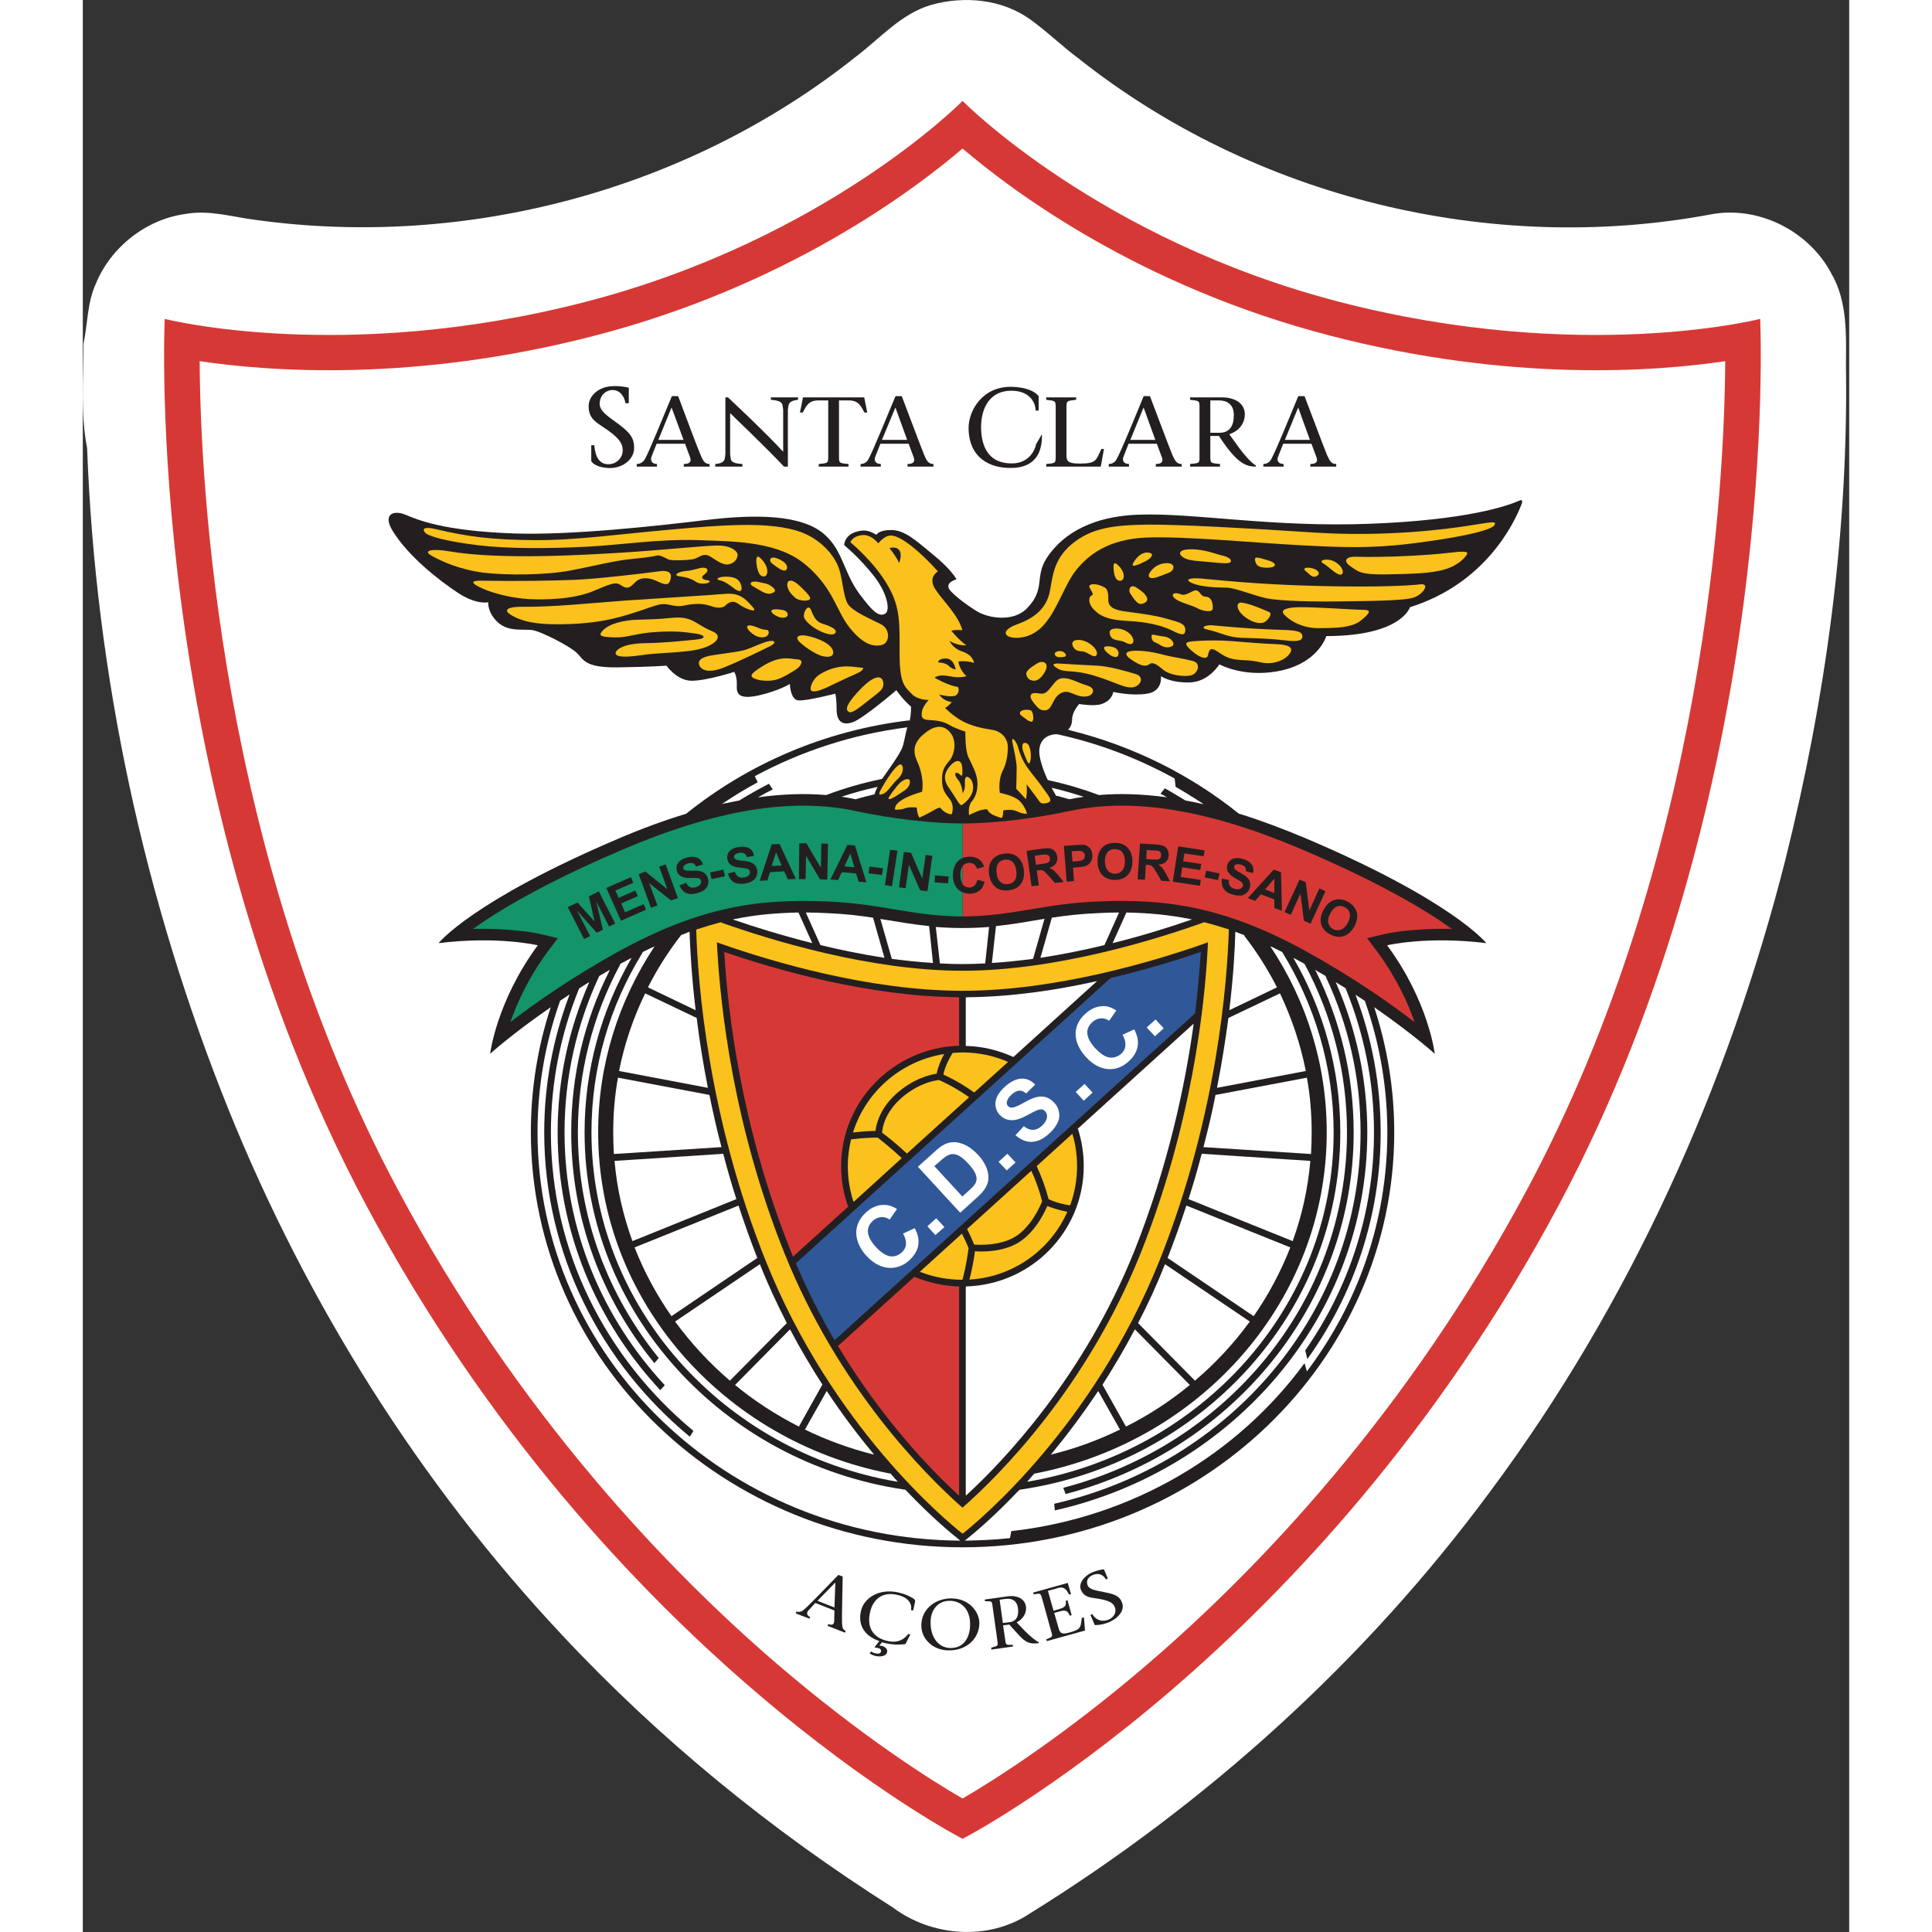 <?xml version="1.0" encoding="UTF-8"?>
<svg xmlns="http://www.w3.org/2000/svg" xmlns:xlink="http://www.w3.org/1999/xlink" width="32px" height="32px" viewBox="0 0 32 35" version="1.1">
<rect x="0" y="0" width="32" height="35" fill="#333333" stroke="none"/>
<g id="surface1">
<path style=" stroke:none;fill-rule:nonzero;fill:rgb(100%,100%,100%);fill-opacity:1;" d="M 15.379 0.086 C 15.973 -0.078 16.652 -0.016 17.164 0.352 C 17.469 0.57 17.738 0.836 18.039 1.059 C 21.223 3.586 25.5 4.625 29.477 3.887 C 30.34 3.715 31.27 4.176 31.68 4.961 C 31.969 5.461 31.945 6.059 31.941 6.617 C 31.988 9.629 31.574 12.641 30.848 15.559 C 29.805 19.676 28.027 23.621 25.496 27.02 C 23.234 30.082 20.367 32.672 17.152 34.668 C 16.402 35.164 15.379 35.086 14.668 34.551 C 12.477 33.164 10.449 31.512 8.672 29.609 C 6.098 26.863 4.062 23.613 2.645 20.113 C 1.109 16.305 0.23 12.223 0.078 8.117 C -0.043 7.496 0.012 6.859 0.012 6.23 C 0.09 5.871 0.078 5.488 0.234 5.145 C 0.508 4.473 1.152 3.969 1.867 3.875 C 2.301 3.797 2.734 3.938 3.164 3.988 C 6.973 4.508 10.977 3.438 14 1.031 C 14.445 0.695 14.828 0.242 15.379 0.086 Z M 15.379 0.086 "/>
<path style=" stroke:none;fill-rule:evenodd;fill:rgb(83.922%,22.353%,20.784%);fill-opacity:1;" d="M 26.738 21.832 C 30.793 14.242 30.387 5.777 30.387 5.777 C 30.387 5.777 27.156 6.605 22.766 5.469 C 18.406 4.34 15.938 1.828 15.938 1.828 C 15.938 1.828 13.469 4.34 9.105 5.469 C 4.715 6.605 1.484 5.777 1.484 5.777 C 1.484 5.777 1.078 14.242 5.133 21.832 C 9.492 29.996 15.938 33.312 15.938 33.312 C 15.938 33.312 22.379 29.996 26.738 21.832 Z M 26.738 21.832 "/>
<path style=" stroke:none;fill-rule:nonzero;fill:rgb(100%,100%,100%);fill-opacity:1;" d="M 9.27 6.082 C 12.715 5.191 15.012 3.48 15.938 2.691 C 16.863 3.48 19.156 5.191 22.602 6.082 C 25.867 6.93 28.5 6.73 29.754 6.543 C 29.742 8.734 29.414 15.465 26.172 21.535 C 23.977 25.648 21.234 28.477 19.316 30.125 C 17.762 31.461 16.488 32.262 15.938 32.582 C 15.383 32.262 14.109 31.461 12.555 30.125 C 10.641 28.477 7.895 25.648 5.699 21.535 C 2.457 15.465 2.129 8.734 2.117 6.543 C 3.371 6.73 6.004 6.93 9.27 6.082 Z M 9.27 6.082 "/>
<path style=" stroke:none;fill-rule:nonzero;fill:rgb(13.725%,12.157%,12.549%);fill-opacity:1;" d="M 23.395 18.246 C 23.629 18.961 23.758 19.723 23.758 20.512 C 23.758 24.656 20.25 28.031 15.938 28.031 C 11.625 28.031 8.117 24.656 8.117 20.512 C 8.117 19.723 8.242 18.961 8.477 18.246 L 8.461 18.258 C 7.773 18.734 7.379 19.09 7.379 19.09 C 7.379 19.09 7.492 18.145 8.242 17.125 C 8.242 17.125 7.523 16.953 6.445 17.086 C 6.445 17.086 7.043 16.324 9.707 15.191 C 10.125 15.012 10.52 14.867 10.891 14.754 L 10.93 14.742 C 12.051 13.84 13.438 13.234 14.961 13.051 L 14.98 13.055 C 15.008 12.941 15.004 12.801 15.004 12.801 C 14.867 12.688 14.738 12.504 14.738 12.504 C 14.738 12.504 14.156 13.004 13.953 13.082 C 13.746 13.156 13.656 13.051 13.656 12.852 C 13.656 12.656 13.633 12.566 13.633 12.566 C 13.633 12.566 13.105 12.703 12.961 12.688 C 12.816 12.672 12.809 12.391 12.809 12.391 C 12.809 12.391 12.617 12.512 12.246 12.598 C 11.871 12.68 11.84 12.559 11.848 12.414 C 11.855 12.25 11.801 12.172 11.801 12.172 C 11.801 12.172 11.277 12.34 11.016 12.332 C 10.758 12.324 10.574 12.059 10.574 12.059 C 10.574 12.059 10.301 12.082 9.691 12.09 C 9.082 12.098 9.074 11.945 8.945 11.824 C 8.816 11.703 8.32 11.449 8.16 11.418 C 8 11.387 7.727 11.457 7.527 11.281 C 7.328 11.105 7.344 10.91 7.344 10.91 C 7.344 10.91 7.137 10.965 6.793 10.738 C 6.453 10.512 5.902 10.086 5.613 9.617 C 5.43 9.32 5.621 9.234 5.844 9.324 C 6.062 9.414 6.512 9.617 7.809 9.664 C 8.824 9.699 10.348 9.535 11.277 9.422 C 12.207 9.309 13.031 9.324 13.434 9.68 C 13.773 9.977 13.777 10.359 14.066 10.754 C 14.285 11.047 14.41 11.184 14.531 11.121 C 14.641 11.066 14.57 10.723 14.309 10.406 C 14.051 10.086 13.793 9.875 13.793 9.875 C 13.793 9.875 13.793 9.711 13.988 9.641 C 14.188 9.574 14.273 9.633 14.379 9.688 C 14.379 9.688 14.41 9.602 14.645 9.602 C 14.883 9.602 15.078 9.777 15.398 10.043 C 15.742 10.32 15.828 10.496 15.828 10.496 C 15.828 10.496 15.652 10.539 15.684 10.645 C 15.703 10.727 15.973 10.934 16.191 11.07 C 16.414 11.207 16.855 11.266 17.094 11.031 C 17.449 10.676 17.238 10.465 17.457 10.117 C 17.68 9.77 18.152 9.359 19.121 9.324 C 20.117 9.285 21.543 9.559 23.328 9.488 C 25.066 9.422 25.801 9.168 26.023 9.07 C 26.078 9.043 26.09 9.074 26.059 9.148 C 25.918 9.508 25.391 10.578 24.043 11 C 24.043 11 23.891 11.523 22.527 11.523 C 22.527 11.523 22.383 12.035 21.625 12.164 C 21.008 12.27 20.59 12.035 20.59 12.035 C 20.59 12.035 20.398 12.355 20.051 12.363 C 19.699 12.371 19.531 12.25 19.531 12.25 C 19.531 12.25 19.57 12.52 19.285 12.566 C 19.004 12.613 18.668 12.535 18.668 12.535 C 18.668 12.535 18.652 12.688 18.457 12.754 C 18.328 12.801 18.051 12.754 18.051 12.754 C 18.051 12.754 17.922 12.891 17.922 13.035 C 17.922 13.109 17.898 13.172 17.848 13.219 L 17.883 13.23 C 19.023 13.512 20.066 14.035 20.945 14.742 L 20.965 14.746 C 21.34 14.863 21.738 15.012 22.164 15.191 C 24.828 16.324 25.426 17.086 25.426 17.086 C 24.352 16.953 23.629 17.125 23.629 17.125 C 24.383 18.145 24.492 19.09 24.492 19.09 C 24.492 19.09 24.102 18.738 23.422 18.266 Z M 23.395 18.246 "/>
<path style=" stroke:none;fill-rule:evenodd;fill:rgb(98.431%,75.686%,10.98%);fill-opacity:1;" d="M 20.297 17.102 C 19.395 17.418 17.625 17.949 15.938 17.949 C 14.246 17.949 12.477 17.418 11.574 17.102 L 11.488 17.07 L 11.492 17.164 C 11.551 18.242 11.785 20.395 12.711 22.703 C 13.691 25.148 15.266 26.715 15.895 27.277 L 15.938 27.312 L 15.977 27.277 C 16.609 26.715 18.184 25.148 19.164 22.703 C 20.086 20.395 20.324 18.242 20.379 17.164 L 20.383 17.07 L 20.297 17.102 M 20.762 16.836 C 20.734 17.754 20.559 20.199 19.504 22.84 C 18.297 25.844 16.234 27.551 15.938 27.785 C 15.641 27.551 13.574 25.844 12.371 22.84 C 11.32 20.215 11.141 17.789 11.113 16.855 L 11.113 16.84 C 11.266 16.789 11.41 16.746 11.559 16.707 L 11.582 16.719 C 12.465 17.031 14.262 17.586 15.938 17.586 C 17.629 17.586 19.445 17.02 20.316 16.707 L 20.344 16.715 C 20.469 16.746 20.598 16.785 20.73 16.828 Z M 20.762 16.836 "/>
<path style=" stroke:none;fill-rule:nonzero;fill:rgb(13.725%,12.157%,12.549%);fill-opacity:1;" d="M 13.27 29.039 L 13.145 29.176 C 13.105 29.219 13.117 29.27 13.176 29.293 L 13.164 29.324 L 12.914 29.227 L 12.93 29.195 C 12.965 29.207 13.012 29.203 13.051 29.172 C 13.152 29.09 13.469 28.754 13.688 28.531 L 13.766 28.559 C 13.762 28.84 13.75 29.27 13.754 29.395 C 13.758 29.473 13.762 29.523 13.82 29.543 L 13.809 29.578 L 13.492 29.453 L 13.504 29.422 C 13.59 29.453 13.613 29.418 13.613 29.355 L 13.617 29.176 L 13.27 29.039 M 13.617 29.121 L 13.633 28.672 L 13.629 28.672 L 13.309 29 Z M 13.617 29.121 "/>
<path style=" stroke:none;fill-rule:nonzero;fill:rgb(13.725%,12.157%,12.549%);fill-opacity:1;" d="M 14.992 29.609 L 14.914 29.762 C 14.906 29.789 14.883 29.789 14.84 29.789 C 14.781 29.797 14.676 29.797 14.551 29.77 C 14.527 29.762 14.5 29.758 14.477 29.75 L 14.43 29.812 C 14.441 29.812 14.457 29.816 14.473 29.816 C 14.531 29.832 14.586 29.871 14.57 29.934 C 14.555 30 14.453 30.02 14.363 30 C 14.324 29.992 14.285 29.973 14.254 29.953 L 14.281 29.918 C 14.305 29.934 14.344 29.949 14.367 29.953 C 14.414 29.965 14.453 29.953 14.461 29.918 C 14.465 29.887 14.449 29.867 14.418 29.859 C 14.398 29.852 14.375 29.848 14.355 29.848 L 14.344 29.84 L 14.43 29.73 C 14.195 29.648 14.031 29.473 14.098 29.18 C 14.141 28.984 14.383 28.766 14.77 28.848 C 14.906 28.879 14.969 28.914 15.031 28.949 C 15.07 28.969 15.082 28.992 15.078 29.012 L 15.043 29.176 L 15.004 29.168 C 15.023 29.066 14.973 28.938 14.746 28.891 C 14.48 28.832 14.312 28.977 14.262 29.207 C 14.203 29.461 14.297 29.668 14.586 29.73 C 14.777 29.77 14.887 29.691 14.953 29.602 Z M 14.992 29.609 "/>
<path style=" stroke:none;fill-rule:nonzero;fill:rgb(13.725%,12.157%,12.549%);fill-opacity:1;" d="M 15.191 29.43 C 15.199 29.145 15.453 28.945 15.758 28.957 C 16.074 28.969 16.25 29.219 16.242 29.418 C 16.234 29.695 15.996 29.91 15.672 29.898 C 15.391 29.891 15.18 29.68 15.191 29.43 M 16.074 29.453 C 16.086 29.141 15.902 29.008 15.723 29 C 15.473 28.992 15.363 29.188 15.359 29.367 C 15.348 29.684 15.523 29.852 15.711 29.855 C 15.984 29.863 16.07 29.629 16.074 29.453 Z M 16.074 29.453 "/>
<path style=" stroke:none;fill-rule:nonzero;fill:rgb(13.725%,12.157%,12.549%);fill-opacity:1;" d="M 16.961 29.625 C 16.871 29.531 16.785 29.43 16.785 29.43 L 16.672 29.445 L 16.707 29.684 C 16.723 29.805 16.715 29.801 16.848 29.797 L 16.852 29.828 L 16.461 29.883 L 16.457 29.848 C 16.586 29.816 16.582 29.824 16.566 29.703 L 16.484 29.121 C 16.469 29 16.477 29.008 16.344 29.008 L 16.34 28.977 L 16.762 28.918 C 16.906 28.898 17.062 28.949 17.086 29.102 C 17.102 29.234 17.023 29.336 16.918 29.391 L 17.086 29.566 C 17.172 29.648 17.266 29.73 17.32 29.75 L 17.32 29.766 C 17.152 29.793 17.074 29.746 16.961 29.625 M 16.668 29.402 L 16.789 29.387 C 16.914 29.371 16.961 29.277 16.941 29.133 C 16.922 28.992 16.828 28.953 16.723 28.965 L 16.609 28.98 Z M 16.668 29.402 "/>
<path style=" stroke:none;fill-rule:nonzero;fill:rgb(13.725%,12.157%,12.549%);fill-opacity:1;" d="M 17.453 29.699 C 17.578 29.648 17.574 29.656 17.539 29.539 L 17.383 28.973 C 17.348 28.855 17.355 28.863 17.227 28.883 L 17.215 28.852 L 17.844 28.676 L 17.902 28.879 L 17.867 28.887 C 17.824 28.801 17.777 28.738 17.676 28.766 L 17.484 28.82 L 17.586 29.18 L 17.703 29.145 C 17.793 29.121 17.824 29.078 17.805 29 L 17.84 28.992 L 17.914 29.258 L 17.879 29.27 C 17.855 29.195 17.809 29.16 17.715 29.188 L 17.598 29.219 L 17.68 29.504 C 17.707 29.609 17.766 29.605 17.891 29.57 C 18.098 29.512 18.074 29.465 18.098 29.309 L 18.137 29.301 L 18.156 29.539 L 17.465 29.73 Z M 17.453 29.699 "/>
<path style=" stroke:none;fill-rule:nonzero;fill:rgb(13.725%,12.157%,12.549%);fill-opacity:1;" d="M 18.535 28.613 C 18.488 28.531 18.41 28.488 18.301 28.531 C 18.223 28.562 18.168 28.629 18.203 28.719 C 18.238 28.801 18.355 28.812 18.527 28.848 C 18.711 28.883 18.785 28.926 18.824 29.027 C 18.887 29.172 18.754 29.316 18.594 29.387 C 18.508 29.422 18.426 29.438 18.344 29.441 C 18.34 29.441 18.332 29.438 18.328 29.43 L 18.254 29.254 L 18.289 29.242 C 18.363 29.367 18.484 29.383 18.586 29.34 C 18.684 29.297 18.734 29.199 18.695 29.113 C 18.664 29.035 18.59 28.988 18.336 28.953 C 18.246 28.941 18.137 28.93 18.082 28.801 C 18.035 28.691 18.133 28.551 18.289 28.484 C 18.348 28.461 18.426 28.438 18.488 28.43 C 18.496 28.43 18.5 28.434 18.504 28.441 L 18.57 28.598 Z M 18.535 28.613 "/>
<path style=" stroke:none;fill-rule:nonzero;fill:rgb(13.725%,12.157%,12.549%);fill-opacity:1;" d="M 9.586 7.066 C 9.461 7.074 9.367 7.172 9.363 7.312 C 9.363 7.449 9.504 7.535 9.707 7.684 C 9.922 7.844 9.988 7.945 9.988 8.109 C 9.988 8.348 9.742 8.5 9.5 8.477 C 9.254 8.457 9.211 8.352 9.211 8.352 L 9.211 8.066 L 9.266 8.066 C 9.285 8.285 9.363 8.41 9.52 8.41 C 9.664 8.41 9.781 8.301 9.781 8.156 C 9.781 8.027 9.707 7.918 9.406 7.723 C 9.297 7.648 9.16 7.574 9.164 7.355 C 9.164 7.184 9.32 7.043 9.496 7.008 C 9.672 6.969 9.891 7.023 9.891 7.023 L 9.891 7.305 L 9.832 7.305 C 9.805 7.156 9.711 7.059 9.586 7.066 Z M 9.586 7.066 "/>
<path style=" stroke:none;fill-rule:nonzero;fill:rgb(13.725%,12.157%,12.549%);fill-opacity:1;" d="M 10.395 8.039 L 10.301 8.277 C 10.277 8.348 10.316 8.406 10.402 8.406 L 10.402 8.453 L 10.035 8.453 L 10.035 8.406 C 10.09 8.406 10.148 8.379 10.184 8.316 C 10.27 8.16 10.504 7.574 10.672 7.176 L 10.785 7.176 C 10.922 7.535 11.125 8.09 11.195 8.25 C 11.238 8.352 11.27 8.406 11.355 8.406 L 11.355 8.453 L 10.887 8.453 L 10.887 8.406 C 11.016 8.406 11.027 8.348 10.996 8.27 L 10.91 8.039 L 10.395 8.039 M 10.883 7.969 L 10.668 7.387 L 10.664 7.387 L 10.426 7.969 Z M 10.883 7.969 "/>
<path style=" stroke:none;fill-rule:nonzero;fill:rgb(13.725%,12.157%,12.549%);fill-opacity:1;" d="M 11.641 7.199 L 11.688 7.199 C 11.688 7.199 12.387 7.852 12.684 8.18 L 12.688 8.18 L 12.688 7.441 C 12.688 7.402 12.68 7.371 12.676 7.344 C 12.668 7.277 12.598 7.254 12.465 7.242 L 12.465 7.199 L 12.957 7.199 L 12.957 7.242 C 12.863 7.254 12.797 7.277 12.785 7.344 C 12.781 7.371 12.773 7.402 12.773 7.441 L 12.773 8.453 L 12.703 8.453 C 12.387 8.117 11.727 7.484 11.727 7.484 L 11.727 8.211 C 11.727 8.25 11.734 8.281 11.738 8.309 C 11.746 8.375 11.816 8.398 11.949 8.406 L 11.949 8.453 L 11.457 8.453 L 11.457 8.406 C 11.551 8.398 11.617 8.375 11.629 8.309 C 11.633 8.281 11.641 8.25 11.641 8.211 Z M 11.641 7.199 "/>
<path style=" stroke:none;fill-rule:nonzero;fill:rgb(13.725%,12.157%,12.549%);fill-opacity:1;" d="M 13.699 8.23 C 13.699 8.398 13.691 8.387 13.871 8.406 L 13.871 8.453 L 13.332 8.453 L 13.332 8.406 C 13.512 8.387 13.504 8.398 13.504 8.23 L 13.504 7.254 L 13.324 7.254 C 13.148 7.254 13.105 7.355 13.043 7.473 L 12.992 7.473 L 13.047 7.199 L 14.156 7.199 L 14.211 7.473 L 14.16 7.473 C 14.094 7.355 14.055 7.254 13.879 7.254 L 13.699 7.254 Z M 13.699 8.23 "/>
<path style=" stroke:none;fill-rule:nonzero;fill:rgb(13.725%,12.157%,12.549%);fill-opacity:1;" d="M 14.449 8.039 L 14.355 8.277 C 14.328 8.348 14.367 8.406 14.457 8.406 L 14.457 8.453 L 14.09 8.453 L 14.09 8.406 C 14.145 8.406 14.203 8.379 14.234 8.316 C 14.32 8.16 14.555 7.574 14.723 7.176 L 14.836 7.176 C 14.973 7.535 15.18 8.09 15.246 8.25 C 15.289 8.352 15.324 8.406 15.41 8.406 L 15.41 8.453 L 14.941 8.453 L 14.941 8.406 C 15.066 8.406 15.078 8.348 15.047 8.27 L 14.961 8.039 L 14.449 8.039 M 14.934 7.969 L 14.723 7.387 L 14.719 7.387 L 14.477 7.969 Z M 14.934 7.969 "/>
<path style=" stroke:none;fill-rule:nonzero;fill:rgb(13.725%,12.157%,12.549%);fill-opacity:1;" d="M 17.375 7.867 C 17.375 7.867 17.387 8 17.34 8.148 C 17.289 8.312 17.148 8.473 16.828 8.477 C 16.418 8.488 16.047 8.281 16.047 7.75 C 16.047 7.441 16.297 6.992 16.836 7.008 C 17.227 7.02 17.316 7.18 17.316 7.18 L 17.316 7.438 L 17.262 7.438 C 17.258 7.277 17.141 7.078 16.82 7.078 C 16.445 7.078 16.277 7.371 16.273 7.73 C 16.273 8.129 16.438 8.406 16.848 8.395 C 17.098 8.387 17.234 8.215 17.27 8.047 Z M 17.375 7.867 "/>
<path style=" stroke:none;fill-rule:nonzero;fill:rgb(13.725%,12.157%,12.549%);fill-opacity:1;" d="M 17.453 8.406 C 17.633 8.387 17.625 8.398 17.625 8.23 L 17.625 7.422 C 17.625 7.254 17.633 7.266 17.453 7.242 L 17.453 7.199 L 17.996 7.199 L 17.996 7.242 C 17.812 7.266 17.82 7.254 17.82 7.422 L 17.82 8.258 C 17.82 8.383 17.898 8.398 18.078 8.398 C 18.371 8.398 18.359 8.324 18.453 8.133 L 18.5 8.133 L 18.441 8.453 L 17.453 8.453 Z M 17.453 8.406 "/>
<path style=" stroke:none;fill-rule:nonzero;fill:rgb(13.725%,12.157%,12.549%);fill-opacity:1;" d="M 18.945 8.039 L 18.852 8.277 C 18.824 8.348 18.863 8.406 18.953 8.406 L 18.953 8.453 L 18.586 8.453 L 18.586 8.406 C 18.641 8.406 18.699 8.379 18.73 8.316 C 18.816 8.16 19.055 7.574 19.219 7.176 L 19.332 7.176 C 19.469 7.535 19.676 8.09 19.742 8.25 C 19.789 8.352 19.82 8.406 19.906 8.406 L 19.906 8.453 L 19.438 8.453 L 19.438 8.406 C 19.562 8.406 19.578 8.348 19.543 8.27 L 19.457 8.039 L 18.945 8.039 M 19.43 7.969 L 19.219 7.387 L 19.215 7.387 L 18.977 7.969 Z M 19.43 7.969 "/>
<path style=" stroke:none;fill-rule:nonzero;fill:rgb(13.725%,12.157%,12.549%);fill-opacity:1;" d="M 20.582 7.898 L 20.426 7.898 L 20.426 8.23 C 20.426 8.398 20.418 8.387 20.602 8.406 L 20.602 8.453 L 20.059 8.453 L 20.059 8.406 C 20.242 8.387 20.23 8.398 20.23 8.23 L 20.23 7.422 C 20.23 7.254 20.242 7.266 20.059 7.242 L 20.059 7.199 L 20.645 7.199 C 20.848 7.199 21.051 7.293 21.051 7.504 C 21.051 7.688 20.926 7.816 20.77 7.867 L 20.965 8.137 C 21.066 8.27 21.18 8.395 21.25 8.43 L 21.25 8.453 C 21.055 8.453 20.895 8.375 20.582 7.898 M 20.426 7.84 L 20.594 7.84 C 20.77 7.84 20.852 7.723 20.852 7.52 C 20.852 7.324 20.73 7.254 20.582 7.254 L 20.426 7.254 Z M 20.426 7.84 "/>
<path style=" stroke:none;fill-rule:nonzero;fill:rgb(13.725%,12.157%,12.549%);fill-opacity:1;" d="M 21.746 8.039 L 21.652 8.277 C 21.625 8.348 21.664 8.406 21.754 8.406 L 21.754 8.453 L 21.387 8.453 L 21.387 8.406 C 21.441 8.406 21.5 8.379 21.531 8.316 C 21.617 8.16 21.855 7.574 22.02 7.176 L 22.133 7.176 C 22.27 7.535 22.477 8.09 22.543 8.25 C 22.59 8.352 22.621 8.406 22.707 8.406 L 22.707 8.453 L 22.238 8.453 L 22.238 8.406 C 22.363 8.406 22.379 8.348 22.344 8.27 L 22.258 8.039 L 21.746 8.039 M 22.23 7.969 L 22.02 7.387 L 22.016 7.387 L 21.777 7.969 Z M 22.23 7.969 "/>
<path style=" stroke:none;fill-rule:evenodd;fill:rgb(98.431%,75.686%,10.98%);fill-opacity:1;" d="M 15.676 13.23 C 15.551 13.121 15.398 13.156 15.223 13.309 C 15.051 13.457 15.035 13.609 15.109 13.777 C 15.188 13.941 15.238 14.176 15.203 14.344 C 15.203 14.344 14.684 14.477 14.715 14.668 C 14.715 14.668 14.812 14.676 14.891 14.645 C 14.965 14.613 15.109 14.629 15.109 14.629 C 15.109 14.629 15.109 14.742 15.156 14.812 C 15.156 14.812 15.277 14.758 15.379 14.699 C 15.477 14.637 15.531 14.629 15.531 14.629 C 15.531 14.629 15.613 14.75 15.742 14.75 C 15.742 14.75 15.805 14.59 15.695 14.465 C 15.59 14.336 15.566 14.273 15.566 14.102 C 15.566 13.926 15.645 13.844 15.703 13.777 C 15.766 13.707 15.879 13.414 15.676 13.23 Z M 15.676 13.23 "/>
<path style=" stroke:none;fill-rule:evenodd;fill:rgb(98.431%,75.686%,10.98%);fill-opacity:1;" d="M 14.828 13.852 C 14.781 13.824 14.668 13.957 14.547 14.152 C 14.426 14.352 14.387 14.418 14.484 14.387 C 14.586 14.355 14.637 14.23 14.758 14.117 C 14.883 14.004 14.867 13.875 14.828 13.852 Z M 14.828 13.852 "/>
<path style=" stroke:none;fill-rule:evenodd;fill:rgb(98.431%,75.686%,10.98%);fill-opacity:1;" d="M 14.73 14.266 C 14.602 14.434 14.57 14.477 14.613 14.477 C 14.66 14.477 14.797 14.379 14.898 14.312 C 14.996 14.242 15.004 14.129 14.957 14.117 C 14.91 14.102 14.82 14.145 14.73 14.266 Z M 14.73 14.266 "/>
<path style=" stroke:none;fill-rule:evenodd;fill:rgb(98.431%,75.686%,10.98%);fill-opacity:1;" d="M 15.727 13.859 C 15.621 13.973 15.566 14.102 15.691 14.273 C 15.812 14.449 15.887 14.598 15.918 14.586 C 15.949 14.57 16.047 14.5 16.102 14.387 C 16.156 14.273 16.125 14.137 16.062 14.094 C 16.004 14.047 15.973 14.078 15.98 14.191 C 15.988 14.305 15.941 14.371 15.941 14.371 C 15.941 14.371 15.926 14.199 15.855 14.125 C 15.789 14.047 15.789 13.98 15.848 14.004 C 15.91 14.023 15.941 14.137 15.934 13.934 C 15.926 13.73 15.812 13.77 15.727 13.859 Z M 15.727 13.859 "/>
<path style=" stroke:none;fill-rule:evenodd;fill:rgb(98.431%,75.686%,10.98%);fill-opacity:1;" d="M 16.84 13.441 C 16.863 13.555 16.918 13.797 16.918 13.91 C 16.918 14.023 16.91 14.289 16.91 14.289 C 16.91 14.289 17 14.387 17.086 14.477 C 17.086 14.477 17.113 14.371 17.098 14.207 C 17.098 14.207 17.207 14.352 17.273 14.441 C 17.344 14.531 17.344 14.578 17.465 14.547 C 17.586 14.516 17.512 14.441 17.41 14.297 C 17.312 14.152 17.199 14.031 17.105 13.895 C 17.016 13.762 16.977 13.656 16.945 13.543 C 16.918 13.43 16.816 13.32 16.84 13.441 Z M 16.84 13.441 "/>
<path style=" stroke:none;fill-rule:evenodd;fill:rgb(98.431%,75.686%,10.98%);fill-opacity:1;" d="M 17.098 13.465 C 17.012 13.43 17 13.527 17.047 13.641 C 17.094 13.754 17.129 13.883 17.16 13.805 C 17.191 13.73 17.176 13.496 17.098 13.465 Z M 17.098 13.465 "/>
<path style=" stroke:none;fill-rule:evenodd;fill:rgb(98.431%,75.686%,10.98%);fill-opacity:1;" d="M 17.168 12.867 C 17.035 12.832 16.926 12.898 17 12.961 C 17.078 13.02 17.145 13.078 17.191 13.074 C 17.238 13.066 17.223 12.883 17.168 12.867 Z M 17.168 12.867 "/>
<path style=" stroke:none;fill-rule:evenodd;fill:rgb(98.431%,75.686%,10.98%);fill-opacity:1;" d="M 13.906 9.824 C 13.906 9.824 13.938 9.715 14.113 9.695 C 14.285 9.672 14.41 9.844 14.41 9.844 C 14.41 9.844 14.531 9.684 14.66 9.703 C 14.844 9.723 15.18 10.004 15.492 10.352 C 15.492 10.352 15.301 10.457 15.445 10.676 C 15.59 10.895 15.863 11.145 15.934 11.418 C 15.934 11.418 15.82 11.402 15.734 11.426 C 15.734 11.426 15.871 11.598 16.004 11.688 C 16.004 11.688 15.879 11.711 15.703 11.613 C 15.703 11.613 15.758 11.742 15.918 11.797 C 16.078 11.848 16.125 11.93 16.148 12.008 C 16.148 12.008 15.996 11.961 15.863 11.984 C 15.863 11.984 15.871 12.121 16.008 12.25 C 16.008 12.25 15.926 12.277 15.797 12.266 C 15.668 12.25 15.535 12.203 15.43 12.277 C 15.43 12.277 15.676 12.422 15.855 12.445 C 15.855 12.445 15.895 12.527 15.828 12.59 C 15.758 12.648 15.516 12.582 15.516 12.582 C 15.516 12.582 15.574 12.695 15.742 12.719 C 15.742 12.719 15.676 12.801 15.621 12.824 C 15.621 12.824 15.75 12.961 15.926 13.059 C 16.102 13.156 16.301 13.195 16.48 13.223 C 16.664 13.254 16.758 13.398 16.758 13.535 C 16.758 13.668 16.734 13.836 16.664 13.965 C 16.598 14.094 16.598 14.266 16.613 14.363 C 16.613 14.363 16.797 14.398 16.91 14.465 C 17.062 14.555 17.105 14.742 17.105 14.742 C 17.105 14.742 17.031 14.75 16.926 14.699 C 16.816 14.645 16.672 14.684 16.672 14.684 C 16.672 14.684 16.68 14.773 16.648 14.82 C 16.648 14.82 16.559 14.797 16.48 14.758 C 16.406 14.719 16.383 14.66 16.383 14.66 C 16.383 14.66 16.301 14.66 16.223 14.691 C 16.148 14.719 16.055 14.766 16.055 14.766 C 16.055 14.766 16.031 14.605 16.102 14.523 C 16.168 14.441 16.215 14.336 16.207 14.168 C 16.199 14.004 16.094 13.828 16.039 13.707 C 15.988 13.586 15.988 13.336 15.988 13.254 C 15.988 13.254 15.797 13.195 15.684 13.125 C 15.566 13.059 15.445 13.051 15.316 13.043 C 15.188 13.035 15.188 12.973 15.203 12.883 C 15.219 12.793 15.324 12.68 15.324 12.68 C 15.324 12.68 15.125 12.688 15.012 12.566 C 14.898 12.445 14.797 12.398 14.797 11.848 C 14.797 11.297 14.812 11.016 14.598 10.633 C 14.355 10.191 13.906 9.824 13.906 9.824 M 14.789 9.965 C 14.73 9.891 14.613 9.93 14.613 9.93 C 14.613 9.93 14.723 10.059 14.789 10.199 C 14.789 10.199 14.852 10.043 14.789 9.965 M 15.684 12.059 C 15.742 12.121 15.812 12.129 15.812 12.129 C 15.812 12.129 15.789 11.938 15.645 11.93 C 15.5 11.922 15.492 12 15.492 12 C 15.492 12 15.621 12 15.684 12.059 Z M 15.684 12.059 "/>
<path style=" stroke:none;fill-rule:evenodd;fill:rgb(98.431%,75.686%,10.98%);fill-opacity:1;" d="M 13.969 12.617 C 13.859 12.746 13.816 12.84 13.859 12.883 C 13.906 12.93 13.961 12.906 14.195 12.719 C 14.434 12.527 14.523 12.492 14.5 12.355 C 14.477 12.219 14.309 12.211 13.969 12.617 Z M 13.969 12.617 "/>
<path style=" stroke:none;fill-rule:evenodd;fill:rgb(98.431%,75.686%,10.98%);fill-opacity:1;" d="M 13.348 12.219 C 13.211 12.305 13.145 12.5 13.211 12.52 C 13.281 12.543 13.41 12.492 13.668 12.363 C 13.93 12.234 14.082 12.188 14.121 12.137 C 14.156 12.082 14.148 12.105 13.98 12.082 C 13.816 12.059 13.594 12.066 13.348 12.219 Z M 13.348 12.219 "/>
<path style=" stroke:none;fill-rule:evenodd;fill:rgb(98.431%,75.686%,10.98%);fill-opacity:1;" d="M 16.938 11.305 C 16.707 11.387 16.672 11.484 16.773 11.531 C 16.871 11.574 17.176 11.59 17.418 11.312 C 17.664 11.031 17.793 10.57 18.008 10.312 C 18.219 10.059 18.562 9.77 19.266 9.738 C 19.965 9.711 21.262 9.836 22.016 9.875 C 22.77 9.914 23.328 9.949 24.219 9.828 C 25.109 9.711 25.535 9.59 25.574 9.512 C 25.613 9.438 25.551 9.453 25.125 9.52 C 24.699 9.59 23.57 9.73 22.32 9.648 C 21.07 9.566 19.836 9.5 19.293 9.504 C 18.66 9.512 18.266 9.566 17.914 9.859 C 17.562 10.156 17.57 10.488 17.512 10.746 C 17.449 11 17.273 11.184 16.938 11.305 Z M 16.938 11.305 "/>
<path style=" stroke:none;fill-rule:evenodd;fill:rgb(98.431%,75.686%,10.98%);fill-opacity:1;" d="M 20.246 10.48 C 20.07 10.465 19.941 10.496 20.094 10.562 C 20.246 10.633 20.543 10.645 20.711 10.645 C 20.879 10.645 21.223 10.797 21.473 10.844 C 21.727 10.887 22.246 10.902 22.762 10.895 C 23.281 10.887 23.961 10.887 24.125 10.82 C 24.293 10.754 24.41 10.562 24.227 10.586 C 24.043 10.609 23.449 10.641 22.449 10.617 C 21.453 10.594 20.879 10.539 20.246 10.48 Z M 20.246 10.48 "/>
<path style=" stroke:none;fill-rule:evenodd;fill:rgb(98.431%,75.686%,10.98%);fill-opacity:1;" d="M 18.508 10.641 C 18.359 10.555 18.195 10.57 18.242 10.652 C 18.289 10.738 18.32 10.773 18.273 10.789 C 18.227 10.805 18.195 10.926 18.328 11.055 C 18.457 11.184 18.625 11.234 18.945 11.25 C 19.266 11.266 19.539 11.328 19.723 11.418 C 19.902 11.508 19.973 11.523 19.973 11.41 C 19.973 11.297 19.867 11.273 19.629 11.207 C 19.395 11.137 19.066 11.105 18.836 11.07 C 18.609 11.031 18.578 10.949 18.578 10.867 C 18.578 10.781 18.578 10.676 18.508 10.641 Z M 18.508 10.641 "/>
<path style=" stroke:none;fill-rule:evenodd;fill:rgb(98.431%,75.686%,10.98%);fill-opacity:1;" d="M 19.082 10.641 C 18.977 10.574 18.93 10.684 18.98 10.758 C 19.035 10.836 19.098 10.949 19.172 10.941 C 19.25 10.934 19.418 10.852 19.082 10.641 Z M 19.082 10.641 "/>
<path style=" stroke:none;fill-rule:evenodd;fill:rgb(98.431%,75.686%,10.98%);fill-opacity:1;" d="M 23.051 10.086 C 22.883 10.082 22.824 10.164 22.969 10.262 C 23.113 10.359 23.145 10.41 23.594 10.406 C 24.043 10.398 24.43 10.391 24.684 10.312 C 24.934 10.238 25.062 10.078 25.078 10.035 C 25.094 9.988 25.027 9.98 24.699 10.02 C 24.371 10.059 23.609 10.102 23.051 10.086 Z M 23.051 10.086 "/>
<path style=" stroke:none;fill-rule:evenodd;fill:rgb(98.431%,75.686%,10.98%);fill-opacity:1;" d="M 20.195 9.957 C 19.945 9.93 19.82 9.988 19.902 10.07 C 19.988 10.156 20.133 10.156 20.301 10.172 C 20.469 10.184 20.734 10.223 20.781 10.191 C 20.828 10.164 20.789 10.102 20.668 10.07 C 20.543 10.043 20.398 9.98 20.195 9.957 Z M 20.195 9.957 "/>
<path style=" stroke:none;fill-rule:evenodd;fill:rgb(98.431%,75.686%,10.98%);fill-opacity:1;" d="M 19.691 10.207 C 19.609 10.191 19.484 10.207 19.379 10.312 C 19.273 10.418 19.301 10.48 19.387 10.473 C 19.469 10.465 19.586 10.406 19.676 10.375 C 19.766 10.344 19.797 10.23 19.691 10.207 Z M 19.691 10.207 "/>
<path style=" stroke:none;fill-rule:evenodd;fill:rgb(98.431%,75.686%,10.98%);fill-opacity:1;" d="M 19.258 10.164 C 19.367 10.105 19.418 10.027 19.309 10.012 C 19.203 9.996 19.113 10.07 19.051 10.164 C 18.988 10.254 18.996 10.297 19.258 10.164 Z M 19.258 10.164 "/>
<path style=" stroke:none;fill-rule:evenodd;fill:rgb(98.431%,75.686%,10.98%);fill-opacity:1;" d="M 18.762 10.246 C 18.691 10.176 18.66 10.184 18.676 10.336 C 18.691 10.488 18.746 10.531 18.809 10.52 C 18.867 10.504 18.898 10.383 18.762 10.246 Z M 18.762 10.246 "/>
<path style=" stroke:none;fill-rule:evenodd;fill:rgb(98.431%,75.686%,10.98%);fill-opacity:1;" d="M 19.891 10.766 C 19.762 10.715 19.691 10.773 19.797 10.852 C 19.902 10.926 20.094 10.965 20.188 11.016 C 20.277 11.07 20.461 11.102 20.469 11.031 C 20.477 10.965 20.461 10.82 20.355 10.812 C 20.246 10.805 20.254 10.73 20.188 10.699 C 20.117 10.668 19.996 10.812 19.891 10.766 Z M 19.891 10.766 "/>
<path style=" stroke:none;fill-rule:evenodd;fill:rgb(98.431%,75.686%,10.98%);fill-opacity:1;" d="M 20.996 10.918 C 20.887 10.906 20.895 11.039 21.023 11.152 C 21.152 11.266 21.309 11.305 21.383 11.281 C 21.461 11.258 21.566 11.113 21.488 11.086 C 21.414 11.055 21.148 10.934 20.996 10.918 Z M 20.996 10.918 "/>
<path style=" stroke:none;fill-rule:evenodd;fill:rgb(98.431%,75.686%,10.98%);fill-opacity:1;" d="M 20.461 11.328 C 20.359 11.316 20.203 11.371 20.391 11.41 C 20.582 11.449 20.742 11.547 20.996 11.555 C 21.246 11.562 21.52 11.57 21.758 11.598 C 21.992 11.629 22.094 11.613 22.094 11.531 C 22.094 11.449 22.023 11.418 21.711 11.41 C 21.398 11.402 20.996 11.379 20.461 11.328 Z M 20.461 11.328 "/>
<path style=" stroke:none;fill-rule:evenodd;fill:rgb(98.431%,75.686%,10.98%);fill-opacity:1;" d="M 20.172 11.613 C 19.973 11.625 19.934 11.645 20.07 11.773 C 20.211 11.902 20.363 11.969 20.383 11.871 C 20.406 11.773 20.422 11.711 20.566 11.809 C 20.711 11.91 20.797 11.953 21.055 11.961 C 21.312 11.969 21.367 12.035 21.559 12.008 C 21.75 11.977 21.863 11.871 21.887 11.797 C 21.91 11.719 21.832 11.676 21.59 11.668 C 21.344 11.66 21.008 11.629 20.797 11.613 C 20.582 11.598 20.398 11.598 20.172 11.613 Z M 20.172 11.613 "/>
<path style=" stroke:none;fill-rule:evenodd;fill:rgb(98.431%,75.686%,10.98%);fill-opacity:1;" d="M 19.586 11.531 C 19.387 11.508 19.348 11.461 19.363 11.555 C 19.379 11.645 19.438 11.629 19.516 11.684 C 19.594 11.734 19.676 11.742 19.738 11.703 C 19.797 11.668 19.723 11.547 19.586 11.531 Z M 19.586 11.531 "/>
<path style=" stroke:none;fill-rule:evenodd;fill:rgb(98.431%,75.686%,10.98%);fill-opacity:1;" d="M 18.914 11.441 C 18.785 11.359 18.594 11.371 18.602 11.461 C 18.609 11.555 18.66 11.59 18.777 11.605 C 18.891 11.621 18.906 11.668 18.98 11.668 C 19.059 11.668 19.059 11.531 18.914 11.441 Z M 18.914 11.441 "/>
<path style=" stroke:none;fill-rule:evenodd;fill:rgb(98.431%,75.686%,10.98%);fill-opacity:1;" d="M 18.168 11.621 C 18.031 11.562 17.898 11.598 17.93 11.688 C 17.961 11.781 18.023 11.797 18.113 11.801 C 18.203 11.809 18.305 11.922 18.355 11.879 C 18.41 11.832 18.336 11.695 18.168 11.621 Z M 18.168 11.621 "/>
<path style=" stroke:none;fill-rule:evenodd;fill:rgb(98.431%,75.686%,10.98%);fill-opacity:1;" d="M 18.609 11.711 C 18.496 11.699 18.473 11.727 18.531 11.797 C 18.594 11.863 18.668 11.91 18.723 11.902 C 18.777 11.895 18.809 11.734 18.609 11.711 Z M 18.609 11.711 "/>
<path style=" stroke:none;fill-rule:evenodd;fill:rgb(98.431%,75.686%,10.98%);fill-opacity:1;" d="M 17.762 11.809 C 17.707 11.777 17.594 11.801 17.609 11.855 C 17.625 11.91 17.695 11.91 17.762 11.902 C 17.832 11.895 17.824 11.848 17.762 11.809 Z M 17.762 11.809 "/>
<path style=" stroke:none;fill-rule:evenodd;fill:rgb(98.431%,75.686%,10.98%);fill-opacity:1;" d="M 17.449 12.129 C 17.496 12.004 17.391 11.953 17.281 12.023 C 17.176 12.09 17.078 12.156 17.094 12.219 C 17.105 12.277 17.145 12.332 17.238 12.332 C 17.328 12.332 17.418 12.211 17.449 12.129 Z M 17.449 12.129 "/>
<path style=" stroke:none;fill-rule:evenodd;fill:rgb(98.431%,75.686%,10.98%);fill-opacity:1;" d="M 17.297 12.559 C 17.176 12.539 17.121 12.598 17.223 12.727 C 17.32 12.852 17.359 12.875 17.441 12.867 C 17.527 12.859 17.551 12.762 17.609 12.664 C 17.672 12.566 17.77 12.5 17.898 12.551 C 18.031 12.605 18.098 12.633 18.203 12.613 C 18.312 12.59 18.355 12.469 18.203 12.422 C 18.051 12.379 17.891 12.285 17.777 12.285 C 17.664 12.285 17.633 12.332 17.543 12.445 C 17.449 12.559 17.426 12.582 17.297 12.559 Z M 17.297 12.559 "/>
<path style=" stroke:none;fill-rule:evenodd;fill:rgb(98.431%,75.686%,10.98%);fill-opacity:1;" d="M 17.719 12.023 C 17.594 12.012 17.52 12.031 17.664 12.113 C 17.809 12.195 17.93 12.121 18.328 12.242 C 18.723 12.363 18.852 12.461 19.004 12.453 C 19.156 12.445 19.25 12.266 19.074 12.211 C 18.898 12.156 18.57 12.066 18.371 12.059 C 18.176 12.051 17.938 12.035 17.719 12.023 Z M 17.719 12.023 "/>
<path style=" stroke:none;fill-rule:evenodd;fill:rgb(98.431%,75.686%,10.98%);fill-opacity:1;" d="M 19.125 11.789 C 18.898 11.781 18.836 11.84 18.988 11.945 C 19.141 12.051 19.25 12.09 19.316 12.035 C 19.387 11.984 19.453 12.035 19.578 12.137 C 19.699 12.234 19.957 12.266 20.078 12.234 C 20.203 12.203 20.262 12.016 20.117 11.977 C 19.973 11.938 19.738 11.902 19.613 11.871 C 19.492 11.84 19.34 11.797 19.125 11.789 Z M 19.125 11.789 "/>
<path style=" stroke:none;fill-rule:evenodd;fill:rgb(98.431%,75.686%,10.98%);fill-opacity:1;" d="M 21.461 10.148 C 21.27 10.09 21.223 10.078 21.238 10.156 C 21.254 10.23 21.285 10.285 21.453 10.285 C 21.621 10.285 21.664 10.207 21.461 10.148 Z M 21.461 10.148 "/>
<path style=" stroke:none;fill-rule:evenodd;fill:rgb(98.431%,75.686%,10.98%);fill-opacity:1;" d="M 22.281 10.297 C 22.172 10.266 22.086 10.293 22.152 10.344 C 22.223 10.398 22.266 10.473 22.344 10.441 C 22.418 10.41 22.41 10.336 22.281 10.297 Z M 22.281 10.297 "/>
<path style=" stroke:none;fill-rule:evenodd;fill:rgb(98.431%,75.686%,10.98%);fill-opacity:1;" d="M 22.672 10.172 C 22.547 10.105 22.367 10.148 22.473 10.207 C 22.578 10.27 22.711 10.418 22.785 10.41 C 22.863 10.406 22.832 10.254 22.672 10.172 Z M 22.672 10.172 "/>
<path style=" stroke:none;fill-rule:evenodd;fill:rgb(98.431%,75.686%,10.98%);fill-opacity:1;" d="M 22.055 11 C 21.816 11 21.703 11.047 21.75 11.113 C 21.793 11.184 22.031 11.379 22.375 11.379 C 22.719 11.379 22.992 11.371 23.152 11.242 C 23.312 11.113 23.363 11.047 23.188 11.047 C 23.016 11.047 22.434 11 22.055 11 Z M 22.055 11 "/>
<path style=" stroke:none;fill-rule:evenodd;fill:rgb(98.431%,75.686%,10.98%);fill-opacity:1;" d="M 13.66 10.207 C 13.77 10.422 13.762 10.773 13.859 10.941 C 13.941 11.074 14.273 11.215 14.453 11.305 C 14.637 11.395 14.621 11.645 14.477 11.684 C 14.332 11.719 14.148 11.688 13.898 11.379 C 13.648 11.07 13.609 10.676 13.113 10.246 C 12.617 9.816 11.879 9.809 11.148 9.785 C 10.414 9.762 9.738 9.875 9.098 9.906 C 8.457 9.938 7.695 9.945 7.145 9.875 C 6.598 9.809 6.254 9.715 6.199 9.648 C 6.148 9.582 6.172 9.531 6.414 9.59 C 6.977 9.723 7.398 9.777 8.16 9.785 C 8.922 9.793 9.746 9.672 10.695 9.59 C 11.648 9.504 12.352 9.461 12.879 9.598 C 13.258 9.695 13.531 9.949 13.66 10.207 Z M 13.66 10.207 "/>
<path style=" stroke:none;fill-rule:evenodd;fill:rgb(98.431%,75.686%,10.98%);fill-opacity:1;" d="M 6.641 9.988 C 6.332 9.934 6.141 9.973 6.324 10.07 C 6.504 10.172 6.832 10.32 7.262 10.375 C 7.688 10.426 8.395 10.418 8.828 10.336 C 9.266 10.254 9.621 10.156 9.957 10.125 C 10.293 10.094 10.363 10.07 10.414 10.062 C 10.469 10.059 10.543 10.102 10.605 10.133 C 10.668 10.164 10.949 10.148 11.047 10.133 C 11.148 10.117 11.23 10.012 11.344 10.07 C 11.461 10.133 11.582 10.246 11.703 10.223 C 11.824 10.199 11.863 10.102 11.863 10.051 C 11.863 9.996 11.758 9.875 11.477 9.883 C 11.191 9.891 10.406 9.973 9.758 10.012 C 9.113 10.051 7.566 10.148 6.641 9.988 Z M 6.641 9.988 "/>
<path style=" stroke:none;fill-rule:evenodd;fill:rgb(98.431%,75.686%,10.98%);fill-opacity:1;" d="M 7.246 10.52 C 7.039 10.512 7 10.555 7.238 10.66 C 7.473 10.766 7.809 10.836 8.066 10.852 C 8.328 10.867 8.867 10.867 9.25 10.707 C 9.629 10.547 9.66 10.539 9.773 10.617 C 9.891 10.691 9.941 10.609 10.027 10.531 C 10.109 10.457 10.254 10.457 10.398 10.527 C 10.543 10.594 10.613 10.617 10.645 10.504 C 10.676 10.391 10.637 10.32 10.422 10.352 C 10.211 10.383 9.316 10.488 8.914 10.504 C 8.512 10.52 7.906 10.531 7.246 10.52 Z M 7.246 10.52 "/>
<path style=" stroke:none;fill-rule:evenodd;fill:rgb(98.431%,75.686%,10.98%);fill-opacity:1;" d="M 7.984 10.992 C 7.727 10.988 7.578 11.039 7.777 11.152 C 7.977 11.266 8.25 11.328 8.836 11.305 C 9.426 11.281 9.758 11.176 10.102 11.062 C 10.445 10.949 10.461 10.918 10.668 10.965 C 10.871 11.008 10.887 10.949 11.117 10.941 C 11.344 10.934 11.391 11.008 11.52 11.008 C 11.648 11.008 11.629 10.957 11.711 10.918 C 11.793 10.879 11.848 10.918 11.926 10.973 C 12 11.023 12.258 11.129 12.129 10.988 C 12 10.844 11.895 10.738 11.641 10.758 C 11.391 10.781 10.461 10.836 9.836 10.879 C 9.211 10.926 8.48 11 7.984 10.992 Z M 7.984 10.992 "/>
<path style=" stroke:none;fill-rule:evenodd;fill:rgb(98.431%,75.686%,10.98%);fill-opacity:1;" d="M 9.41 11.434 C 9.336 11.52 9.387 11.539 9.629 11.547 C 9.875 11.555 10.02 11.469 10.391 11.449 C 10.766 11.426 10.918 11.453 11.094 11.477 C 11.27 11.5 11.328 11.57 11.078 11.59 C 10.828 11.613 10.566 11.645 10.172 11.652 C 9.773 11.66 9.652 11.781 9.652 11.832 C 9.652 11.887 9.754 11.922 10.102 11.871 C 10.453 11.816 10.949 11.832 11.23 11.742 C 11.512 11.652 11.59 11.508 11.398 11.434 C 11.207 11.355 11.117 11.266 10.996 11.223 C 10.871 11.176 10.75 11.184 10.605 11.199 C 10.461 11.215 10.238 11.223 10.035 11.227 C 9.828 11.234 9.531 11.289 9.41 11.434 Z M 9.41 11.434 "/>
<path style=" stroke:none;fill-rule:evenodd;fill:rgb(98.431%,75.686%,10.98%);fill-opacity:1;" d="M 11.406 11.871 C 11.18 11.906 11.141 11.977 11.168 12.051 C 11.199 12.129 11.32 12.211 11.621 12.09 C 11.918 11.969 12.281 11.789 12.426 11.719 C 12.57 11.652 12.551 11.598 12.441 11.613 C 12.336 11.629 12.121 11.734 12 11.773 C 11.879 11.809 11.648 11.832 11.406 11.871 Z M 11.406 11.871 "/>
<path style=" stroke:none;fill-rule:evenodd;fill:rgb(98.431%,75.686%,10.98%);fill-opacity:1;" d="M 12.168 11.348 C 12.035 11.301 11.992 11.348 12.086 11.441 C 12.176 11.531 12.273 11.562 12.359 11.539 C 12.441 11.516 12.449 11.41 12.383 11.41 C 12.312 11.41 12.23 11.371 12.168 11.348 Z M 12.168 11.348 "/>
<path style=" stroke:none;fill-rule:evenodd;fill:rgb(98.431%,75.686%,10.98%);fill-opacity:1;" d="M 10.926 10.344 C 10.797 10.352 10.676 10.426 10.812 10.441 C 10.949 10.457 11.047 10.496 11.094 10.531 C 11.141 10.57 11.215 10.578 11.285 10.57 C 11.352 10.562 11.391 10.52 11.316 10.512 C 11.238 10.504 11.176 10.465 11.262 10.406 C 11.344 10.344 11.328 10.293 11.254 10.285 C 11.176 10.277 11.07 10.336 10.926 10.344 Z M 10.926 10.344 "/>
<path style=" stroke:none;fill-rule:evenodd;fill:rgb(98.431%,75.686%,10.98%);fill-opacity:1;" d="M 11.711 10.449 C 11.543 10.434 11.438 10.488 11.535 10.512 C 11.633 10.531 11.719 10.602 11.789 10.652 C 11.855 10.707 11.945 10.746 11.934 10.641 C 11.918 10.531 11.863 10.465 11.711 10.449 Z M 11.711 10.449 "/>
<path style=" stroke:none;fill-rule:evenodd;fill:rgb(98.431%,75.686%,10.98%);fill-opacity:1;" d="M 12.258 10.547 C 12.117 10.508 12.047 10.57 12.145 10.625 C 12.246 10.676 12.359 10.773 12.457 10.754 C 12.559 10.73 12.566 10.684 12.48 10.625 C 12.398 10.562 12.344 10.57 12.258 10.547 Z M 12.258 10.547 "/>
<path style=" stroke:none;fill-rule:evenodd;fill:rgb(98.431%,75.686%,10.98%);fill-opacity:1;" d="M 12.266 10.102 C 12.191 10.035 12.191 10.164 12.215 10.277 C 12.238 10.391 12.281 10.457 12.352 10.441 C 12.418 10.426 12.441 10.262 12.266 10.102 Z M 12.266 10.102 "/>
<path style=" stroke:none;fill-rule:evenodd;fill:rgb(98.431%,75.686%,10.98%);fill-opacity:1;" d="M 12.602 10.125 C 12.445 10.055 12.414 10.156 12.496 10.215 C 12.578 10.277 12.664 10.344 12.719 10.336 C 12.77 10.328 12.809 10.215 12.602 10.125 Z M 12.602 10.125 "/>
<path style=" stroke:none;fill-rule:evenodd;fill:rgb(98.431%,75.686%,10.98%);fill-opacity:1;" d="M 12.578 11.039 C 12.457 11.031 12.434 11.078 12.543 11.145 C 12.648 11.215 12.77 11.199 12.77 11.137 C 12.77 11.078 12.727 11.047 12.578 11.039 Z M 12.578 11.039 "/>
<path style=" stroke:none;fill-rule:evenodd;fill:rgb(98.431%,75.686%,10.98%);fill-opacity:1;" d="M 12.305 12.074 C 12.125 12.188 12.07 12.242 12.152 12.285 C 12.238 12.332 12.418 12.348 12.551 12.316 C 12.68 12.285 12.863 12.164 12.93 12.121 C 13 12.074 13.082 11.953 12.945 11.945 C 12.809 11.938 12.641 11.863 12.305 12.074 Z M 12.305 12.074 "/>
<path style=" stroke:none;fill-rule:evenodd;fill:rgb(98.431%,75.686%,10.98%);fill-opacity:1;" d="M 13.008 10.633 C 12.855 10.48 12.762 10.496 12.762 10.594 C 12.762 10.691 12.848 10.781 12.914 10.836 C 12.984 10.887 13.129 10.895 13.168 10.859 C 13.203 10.82 13.113 10.738 13.008 10.633 Z M 13.008 10.633 "/>
<path style=" stroke:none;fill-rule:evenodd;fill:rgb(98.431%,75.686%,10.98%);fill-opacity:1;" d="M 13.191 11.047 C 13.223 11.125 13.266 11.258 13.395 11.297 C 13.523 11.336 13.641 11.387 13.641 11.441 C 13.641 11.492 13.57 11.523 13.402 11.453 C 13.234 11.387 13.09 11.258 13.066 11.184 C 13.043 11.105 13.137 10.926 13.191 11.047 Z M 13.191 11.047 "/>
<path style=" stroke:none;fill-rule:evenodd;fill:rgb(98.431%,75.686%,10.98%);fill-opacity:1;" d="M 13.176 11.531 C 12.977 11.477 12.879 11.531 12.992 11.637 C 13.105 11.742 13.297 11.863 13.402 11.887 C 13.508 11.91 13.602 11.902 13.594 11.809 C 13.586 11.719 13.457 11.605 13.176 11.531 Z M 13.176 11.531 "/>
<path style=" stroke:none;fill-rule:evenodd;fill:rgb(7.451%,58.039%,41.569%);fill-opacity:1;" d="M 15.938 16.016 C 15.91 15.973 15.902 15.914 15.898 15.855 C 15.898 15.828 15.898 15.75 15.938 15.691 Z M 15.938 16.016 "/>
<path style=" stroke:none;fill-rule:evenodd;fill:rgb(83.922%,22.353%,20.784%);fill-opacity:1;" d="M 15.938 16.172 L 15.938 16.602 C 16.395 16.602 16.773 16.539 17.176 16.473 C 17.539 16.41 17.914 16.352 18.367 16.332 C 19.598 16.277 20.668 16.41 22.176 17.242 C 23.031 17.715 23.699 18.188 24.125 18.516 C 24.008 18.172 23.801 17.719 23.457 17.25 L 23.266 16.996 L 23.578 16.922 C 23.605 16.914 24.07 16.812 24.801 16.828 C 24.359 16.508 23.531 16.004 22.082 15.387 C 20.406 14.672 19.031 14.445 17.883 14.691 C 17.227 14.832 16.484 14.918 15.938 14.918 L 15.938 15.543 C 15.973 15.531 16.012 15.52 16.062 15.52 C 16.098 15.52 16.188 15.52 16.262 15.59 C 16.297 15.621 16.312 15.66 16.328 15.703 L 16.199 15.738 C 16.18 15.668 16.125 15.629 16.059 15.633 C 15.996 15.633 15.957 15.66 15.938 15.691 L 15.938 16.016 C 15.938 16.016 15.938 16.016 15.938 16.02 C 15.965 16.055 16.008 16.078 16.066 16.078 C 16.152 16.074 16.191 16.008 16.207 15.938 L 16.336 15.973 C 16.324 16.027 16.285 16.184 16.07 16.191 C 16.02 16.191 15.977 16.184 15.938 16.164 Z M 15.938 16.172 "/>
<path style=" stroke:none;fill-rule:evenodd;fill:rgb(7.451%,58.039%,41.569%);fill-opacity:1;" d="M 15.938 16.176 L 15.938 16.602 C 15.477 16.602 15.098 16.539 14.695 16.473 C 14.332 16.41 13.957 16.352 13.508 16.332 C 12.273 16.277 11.207 16.41 9.695 17.242 C 8.84 17.715 8.172 18.188 7.746 18.516 C 7.867 18.172 8.07 17.719 8.414 17.25 L 8.605 16.996 L 8.293 16.922 C 8.27 16.914 7.801 16.812 7.07 16.828 C 7.516 16.508 8.34 16.004 9.789 15.387 C 11.465 14.672 12.84 14.445 13.992 14.691 C 14.645 14.832 15.391 14.918 15.938 14.918 L 15.938 15.543 C 15.812 15.598 15.762 15.727 15.762 15.867 C 15.766 16.016 15.832 16.121 15.938 16.164 Z M 15.938 16.176 "/>
<path style=" stroke:none;fill-rule:nonzero;fill:rgb(100%,100%,100%);fill-opacity:1;" d="M 17.887 14.477 C 17.961 14.461 18.035 14.449 18.113 14.438 L 18.129 14.434 C 17.945 14.375 17.762 14.32 17.574 14.277 L 17.551 14.273 C 17.578 14.32 17.605 14.371 17.633 14.418 L 17.652 14.418 C 17.723 14.438 17.793 14.457 17.863 14.477 Z M 17.887 14.477 "/>
<path style=" stroke:none;fill-rule:nonzero;fill:rgb(100%,100%,100%);fill-opacity:1;" d="M 14.02 14.473 C 14.121 14.445 14.219 14.418 14.32 14.395 L 14.34 14.391 C 14.355 14.348 14.375 14.301 14.398 14.25 L 14.383 14.258 C 14.172 14.305 13.969 14.359 13.77 14.426 L 13.746 14.434 C 13.832 14.445 13.918 14.461 14.004 14.48 Z M 14.02 14.473 "/>
<path style=" stroke:none;fill-rule:nonzero;fill:rgb(100%,100%,100%);fill-opacity:1;" d="M 12.258 14.43 C 12.336 14.383 12.418 14.34 12.5 14.301 L 12.43 14.199 C 12.254 14.289 12.082 14.387 11.914 14.488 L 11.898 14.5 C 11.793 14.52 11.684 14.543 11.57 14.566 L 11.594 14.555 C 11.797 14.418 12.008 14.289 12.227 14.172 L 12.184 14.082 L 12.172 14.062 C 13.012 13.609 13.945 13.301 14.938 13.176 L 14.93 13.199 C 14.902 13.301 14.883 13.422 14.859 13.504 C 14.828 13.617 14.691 13.812 14.531 14.039 C 14.512 14.066 14.496 14.09 14.48 14.109 L 14.469 14.113 C 14.125 14.184 13.789 14.281 13.469 14.402 L 13.457 14.402 C 13.086 14.371 12.68 14.383 12.227 14.445 Z M 12.258 14.43 "/>
<path style=" stroke:none;fill-rule:nonzero;fill:rgb(100%,100%,100%);fill-opacity:1;" d="M 17.668 13.305 C 18.418 13.469 19.121 13.742 19.77 14.098 L 19.781 14.109 L 19.797 14.254 C 19.969 14.352 20.137 14.457 20.301 14.566 L 20.285 14.566 C 20.188 14.543 20.086 14.52 19.988 14.504 L 19.973 14.5 C 19.852 14.426 19.727 14.352 19.602 14.281 L 19.523 14.379 C 19.562 14.398 19.602 14.422 19.645 14.445 L 19.621 14.441 C 19.18 14.383 18.781 14.371 18.422 14.402 L 18.406 14.402 C 18.113 14.293 17.812 14.203 17.504 14.137 L 17.48 14.129 C 17.391 13.938 17.332 13.746 17.328 13.633 C 17.32 13.434 17.434 13.312 17.633 13.301 Z M 17.668 13.305 "/>
<path style=" stroke:none;fill-rule:nonzero;fill:rgb(100%,100%,100%);fill-opacity:1;" d="M 17.266 26.691 C 20.27 26.102 22.535 23.555 22.535 20.512 C 22.535 19.277 22.164 18.121 21.516 17.148 L 21.539 17.152 C 21.59 17.18 21.641 17.203 21.695 17.23 L 21.727 17.246 C 22.316 18.203 22.66 19.32 22.66 20.512 C 22.66 23.676 20.258 26.312 17.105 26.844 L 17.125 26.824 C 17.16 26.781 17.199 26.738 17.238 26.695 Z M 17.266 26.691 "/>
<path style=" stroke:none;fill-rule:nonzero;fill:rgb(100%,100%,100%);fill-opacity:1;" d="M 14.605 26.691 C 11.602 26.102 9.336 23.555 9.336 20.512 C 9.336 19.281 9.707 18.133 10.348 17.16 L 10.355 17.145 C 10.285 17.176 10.215 17.211 10.145 17.246 L 10.133 17.27 C 9.547 18.223 9.215 19.332 9.215 20.512 C 9.215 23.668 11.602 26.297 14.738 26.84 L 14.762 26.84 C 14.719 26.793 14.676 26.746 14.633 26.695 Z M 14.605 26.691 "/>
<path style=" stroke:none;fill-rule:nonzero;fill:rgb(100%,100%,100%);fill-opacity:1;" d="M 16.953 27.004 C 16.457 27.527 16.082 27.828 15.992 27.898 L 15.98 27.91 C 16.246 27.906 16.512 27.895 16.773 27.867 L 16.797 27.863 L 16.82 27.738 C 19.012 27.492 20.922 26.348 22.133 24.695 L 22.164 24.805 L 22.176 24.844 C 23.094 23.625 23.633 22.129 23.633 20.512 C 23.633 19.688 23.492 18.898 23.234 18.156 L 23.227 18.133 C 23.172 18.094 23.113 18.059 23.055 18.02 L 23.066 18.047 C 23.355 18.816 23.512 19.648 23.512 20.512 C 23.512 22.035 23.023 23.453 22.184 24.621 L 22.145 24.465 C 22.934 23.332 23.391 21.973 23.391 20.512 C 23.391 19.602 23.211 18.73 22.887 17.93 L 22.875 17.902 C 22.82 17.867 22.758 17.828 22.699 17.793 L 22.711 17.824 C 23.07 18.652 23.27 19.559 23.27 20.512 C 23.27 23.84 20.848 26.633 17.609 27.363 L 17.598 27.242 C 20.773 26.52 23.148 23.777 23.148 20.512 C 23.148 19.516 22.926 18.57 22.527 17.715 L 22.512 17.68 C 22.449 17.645 22.387 17.605 22.324 17.57 L 22.34 17.598 C 22.777 18.48 23.023 19.469 23.023 20.512 C 23.023 23.637 20.812 26.277 17.805 27.066 L 17.762 26.953 C 20.723 26.18 22.902 23.586 22.902 20.512 C 22.902 19.422 22.629 18.391 22.141 17.477 L 22.129 17.461 C 22.113 17.449 22.094 17.438 22.074 17.43 C 22.035 17.406 21.93 17.352 21.93 17.352 C 22.473 18.289 22.781 19.367 22.781 20.512 C 22.781 23.785 20.258 26.508 16.973 26.988 Z M 16.953 27.004 "/>
<path style=" stroke:none;fill-rule:nonzero;fill:rgb(100%,100%,100%);fill-opacity:1;" d="M 14.875 26.984 C 11.602 26.496 9.09 23.781 9.09 20.512 C 9.09 19.375 9.395 18.301 9.934 17.367 L 9.945 17.352 C 9.895 17.375 9.848 17.402 9.797 17.43 C 9.777 17.438 9.758 17.449 9.738 17.461 L 9.727 17.488 C 9.242 18.395 8.969 19.426 8.969 20.512 C 8.969 22.051 9.516 23.469 10.434 24.602 L 10.355 24.695 C 9.41 23.539 8.848 22.09 8.848 20.512 C 8.848 19.465 9.094 18.473 9.539 17.59 L 9.547 17.57 C 9.484 17.605 9.418 17.645 9.359 17.68 L 9.348 17.699 C 8.949 18.559 8.727 19.512 8.727 20.512 C 8.727 22.27 9.41 23.875 10.543 25.094 L 10.461 25.184 C 9.305 23.941 8.602 22.305 8.602 20.512 C 8.602 19.555 8.805 18.641 9.168 17.809 L 9.172 17.793 C 9.109 17.832 9.051 17.867 8.992 17.906 L 8.984 17.926 C 8.66 18.727 8.48 19.602 8.48 20.512 C 8.48 22.672 9.48 24.609 11.062 25.922 L 10.996 26.027 C 9.383 24.691 8.359 22.715 8.359 20.512 C 8.359 19.645 8.52 18.809 8.812 18.035 L 8.816 18.016 C 8.758 18.055 8.703 18.094 8.648 18.129 L 8.641 18.148 C 8.379 18.891 8.238 19.688 8.238 20.512 C 8.238 24.578 11.668 27.887 15.895 27.91 L 15.879 27.895 C 15.789 27.824 15.406 27.52 14.902 26.988 Z M 14.875 26.984 "/>
<path style=" stroke:none;fill-rule:nonzero;fill:rgb(13.725%,12.157%,12.549%);fill-opacity:1;" d="M 8.785 16.434 L 8.961 16.348 L 9.266 16.688 L 9.27 16.688 L 9.168 16.238 L 9.348 16.148 L 9.645 16.73 L 9.535 16.785 L 9.301 16.328 L 9.422 16.844 L 9.309 16.898 L 8.957 16.5 L 8.957 16.504 L 9.191 16.957 L 9.082 17.012 Z M 8.785 16.434 "/>
<path style=" stroke:none;fill-rule:nonzero;fill:rgb(13.725%,12.157%,12.549%);fill-opacity:1;" d="M 9.484 16.086 L 9.93 15.891 L 9.973 15.992 L 9.648 16.133 L 9.707 16.266 L 10.008 16.133 L 10.055 16.234 L 9.754 16.367 L 9.824 16.527 L 10.16 16.379 L 10.203 16.48 L 9.75 16.68 Z M 9.484 16.086 "/>
<path style=" stroke:none;fill-rule:nonzero;fill:rgb(13.725%,12.157%,12.549%);fill-opacity:1;" d="M 10.07 15.836 L 10.191 15.789 L 10.59 16.109 L 10.441 15.699 L 10.559 15.66 L 10.781 16.27 L 10.656 16.312 L 10.266 16.004 L 10.262 16.004 L 10.41 16.402 L 10.293 16.445 Z M 10.07 15.836 "/>
<path style=" stroke:none;fill-rule:nonzero;fill:rgb(13.725%,12.157%,12.549%);fill-opacity:1;" d="M 10.93 15.992 C 10.945 16.023 10.984 16.105 11.098 16.074 C 11.188 16.051 11.211 15.996 11.199 15.953 C 11.184 15.902 11.137 15.902 11.016 15.906 C 10.945 15.906 10.797 15.91 10.762 15.773 C 10.742 15.707 10.758 15.586 10.941 15.535 C 11.066 15.504 11.191 15.52 11.234 15.66 L 11.109 15.699 C 11.094 15.668 11.07 15.613 10.969 15.641 C 10.93 15.652 10.867 15.68 10.879 15.73 C 10.891 15.773 10.934 15.777 11.043 15.773 C 11.145 15.77 11.285 15.766 11.328 15.922 C 11.348 15.996 11.316 16.074 11.27 16.113 C 11.219 16.156 11.156 16.172 11.129 16.18 C 11.059 16.199 10.891 16.238 10.809 16.039 Z M 10.93 15.992 "/>
<path style=" stroke:none;fill-rule:nonzero;fill:rgb(13.725%,12.157%,12.549%);fill-opacity:1;" d="M 11.363 15.805 L 11.605 15.754 L 11.633 15.875 L 11.391 15.926 Z M 11.363 15.805 "/>
<path style=" stroke:none;fill-rule:nonzero;fill:rgb(13.725%,12.157%,12.549%);fill-opacity:1;" d="M 11.812 15.793 C 11.824 15.828 11.852 15.914 11.973 15.898 C 12.062 15.887 12.094 15.832 12.086 15.793 C 12.078 15.738 12.031 15.734 11.91 15.719 C 11.844 15.711 11.695 15.699 11.676 15.555 C 11.664 15.484 11.695 15.371 11.887 15.344 C 12.012 15.324 12.137 15.359 12.16 15.504 L 12.031 15.527 C 12.02 15.496 12 15.438 11.898 15.449 C 11.859 15.457 11.789 15.477 11.797 15.527 C 11.805 15.57 11.848 15.582 11.953 15.594 C 12.055 15.602 12.195 15.617 12.219 15.773 C 12.227 15.852 12.188 15.926 12.133 15.957 C 12.082 15.992 12.016 16.004 11.984 16.008 C 11.914 16.016 11.742 16.035 11.688 15.824 Z M 11.812 15.793 "/>
<path style=" stroke:none;fill-rule:nonzero;fill:rgb(13.725%,12.157%,12.549%);fill-opacity:1;" d="M 12.773 15.93 L 12.707 15.785 L 12.449 15.801 L 12.402 15.949 L 12.262 15.957 L 12.48 15.297 L 12.621 15.289 L 12.918 15.922 L 12.773 15.93 M 12.66 15.68 L 12.559 15.441 L 12.48 15.688 Z M 12.66 15.68 "/>
<path style=" stroke:none;fill-rule:nonzero;fill:rgb(13.725%,12.157%,12.549%);fill-opacity:1;" d="M 12.98 15.277 L 13.109 15.277 L 13.367 15.715 L 13.371 15.715 L 13.379 15.281 L 13.5 15.285 L 13.488 15.934 L 13.355 15.93 L 13.102 15.504 L 13.094 15.926 L 12.973 15.926 Z M 12.98 15.277 "/>
<path style=" stroke:none;fill-rule:nonzero;fill:rgb(13.725%,12.157%,12.549%);fill-opacity:1;" d="M 14.055 15.973 L 14.008 15.824 L 13.75 15.801 L 13.684 15.941 L 13.543 15.934 L 13.852 15.305 L 13.988 15.316 L 14.195 15.984 L 14.055 15.973 M 13.977 15.711 L 13.906 15.461 L 13.797 15.695 Z M 13.977 15.711 "/>
<path style=" stroke:none;fill-rule:nonzero;fill:rgb(13.725%,12.157%,12.549%);fill-opacity:1;" d="M 14.25 15.699 L 14.496 15.73 L 14.477 15.852 L 14.234 15.82 Z M 14.25 15.699 "/>
<path style=" stroke:none;fill-rule:nonzero;fill:rgb(13.725%,12.157%,12.549%);fill-opacity:1;" d="M 14.625 15.395 L 14.758 15.41 L 14.66 16.055 L 14.531 16.035 Z M 14.625 15.395 "/>
<path style=" stroke:none;fill-rule:nonzero;fill:rgb(13.725%,12.157%,12.549%);fill-opacity:1;" d="M 14.875 15.434 L 15.004 15.449 L 15.207 15.914 L 15.27 15.488 L 15.391 15.504 L 15.301 16.145 L 15.168 16.129 L 14.969 15.672 L 14.965 15.672 L 14.906 16.09 L 14.785 16.074 Z M 14.875 15.434 "/>
<path style=" stroke:none;fill-rule:nonzero;fill:rgb(13.725%,12.157%,12.549%);fill-opacity:1;" d="M 15.438 15.859 L 15.684 15.879 L 15.676 16.004 L 15.43 15.984 Z M 15.438 15.859 "/>
<path style=" stroke:none;fill-rule:nonzero;fill:rgb(13.725%,12.157%,12.549%);fill-opacity:1;" d="M 16.688 15.465 C 16.898 15.434 17.023 15.566 17.047 15.754 C 17.07 15.922 17.008 16.098 16.781 16.129 C 16.535 16.16 16.441 15.992 16.418 15.844 C 16.391 15.637 16.484 15.492 16.688 15.465 M 16.605 15.957 C 16.633 15.992 16.684 16.027 16.766 16.016 C 16.832 16.008 16.938 15.957 16.91 15.77 C 16.902 15.695 16.863 15.555 16.703 15.574 C 16.555 15.594 16.543 15.727 16.555 15.82 C 16.562 15.895 16.586 15.934 16.605 15.957 Z M 16.605 15.957 "/>
<path style=" stroke:none;fill-rule:nonzero;fill:rgb(13.725%,12.157%,12.549%);fill-opacity:1;" d="M 17.098 15.414 L 17.375 15.375 C 17.473 15.363 17.504 15.367 17.523 15.371 C 17.605 15.387 17.645 15.457 17.652 15.52 C 17.664 15.59 17.637 15.656 17.578 15.691 C 17.555 15.707 17.531 15.715 17.508 15.723 C 17.566 15.746 17.594 15.766 17.676 15.859 L 17.77 15.977 L 17.613 15.996 L 17.5 15.871 C 17.406 15.766 17.395 15.754 17.309 15.766 L 17.281 15.77 L 17.32 16.039 L 17.188 16.055 L 17.098 15.414 M 17.266 15.668 L 17.363 15.652 C 17.402 15.648 17.461 15.641 17.48 15.629 C 17.523 15.609 17.523 15.566 17.52 15.547 C 17.516 15.52 17.504 15.496 17.477 15.488 C 17.449 15.477 17.434 15.477 17.348 15.488 L 17.246 15.504 Z M 17.266 15.668 "/>
<path style=" stroke:none;fill-rule:nonzero;fill:rgb(13.725%,12.157%,12.549%);fill-opacity:1;" d="M 17.773 15.324 L 17.984 15.309 C 18.102 15.301 18.137 15.301 18.172 15.312 C 18.215 15.332 18.281 15.375 18.289 15.484 C 18.297 15.602 18.234 15.652 18.195 15.676 C 18.152 15.699 18.082 15.707 18.023 15.711 L 17.938 15.719 L 17.957 15.961 L 17.824 15.973 L 17.773 15.324 M 17.914 15.422 L 17.93 15.609 L 18 15.602 C 18.07 15.598 18.16 15.59 18.152 15.496 C 18.152 15.473 18.145 15.449 18.117 15.434 C 18.086 15.41 18.055 15.414 17.977 15.418 Z M 17.914 15.422 "/>
<path style=" stroke:none;fill-rule:nonzero;fill:rgb(13.725%,12.157%,12.549%);fill-opacity:1;" d="M 18.695 15.27 C 18.906 15.266 19.012 15.41 19.016 15.602 C 19.016 15.77 18.934 15.938 18.703 15.941 C 18.457 15.941 18.383 15.762 18.383 15.609 C 18.379 15.402 18.492 15.27 18.695 15.27 M 18.551 15.746 C 18.574 15.785 18.621 15.828 18.699 15.828 C 18.77 15.828 18.879 15.789 18.879 15.602 C 18.879 15.527 18.855 15.379 18.695 15.383 C 18.547 15.383 18.516 15.512 18.516 15.605 C 18.52 15.68 18.535 15.723 18.551 15.746 Z M 18.551 15.746 "/>
<path style=" stroke:none;fill-rule:nonzero;fill:rgb(13.725%,12.157%,12.549%);fill-opacity:1;" d="M 19.152 15.281 L 19.43 15.297 C 19.527 15.305 19.559 15.316 19.578 15.324 C 19.652 15.355 19.676 15.434 19.672 15.496 C 19.668 15.566 19.629 15.629 19.562 15.648 C 19.539 15.656 19.516 15.664 19.488 15.664 L 19.488 15.668 C 19.543 15.699 19.566 15.727 19.625 15.832 L 19.695 15.965 L 19.539 15.957 L 19.453 15.809 C 19.379 15.688 19.371 15.672 19.285 15.668 L 19.258 15.668 L 19.242 15.938 L 19.109 15.93 L 19.152 15.281 M 19.266 15.562 L 19.363 15.57 C 19.402 15.57 19.457 15.574 19.48 15.57 C 19.527 15.555 19.535 15.516 19.535 15.496 C 19.539 15.469 19.531 15.445 19.508 15.426 C 19.484 15.41 19.469 15.41 19.379 15.406 L 19.273 15.398 Z M 19.266 15.562 "/>
<path style=" stroke:none;fill-rule:nonzero;fill:rgb(13.725%,12.157%,12.549%);fill-opacity:1;" d="M 19.844 15.332 L 20.324 15.406 L 20.305 15.512 L 19.957 15.461 L 19.934 15.602 L 20.262 15.652 L 20.242 15.762 L 19.918 15.711 L 19.891 15.887 L 20.254 15.941 L 20.238 16.047 L 19.746 15.973 Z M 19.844 15.332 "/>
<path style=" stroke:none;fill-rule:nonzero;fill:rgb(13.725%,12.157%,12.549%);fill-opacity:1;" d="M 20.352 15.773 L 20.594 15.824 L 20.566 15.945 L 20.324 15.895 Z M 20.352 15.773 "/>
<path style=" stroke:none;fill-rule:nonzero;fill:rgb(13.725%,12.157%,12.549%);fill-opacity:1;" d="M 20.762 15.941 C 20.758 15.977 20.75 16.07 20.867 16.102 C 20.953 16.125 21.004 16.09 21.016 16.051 C 21.031 15.996 20.988 15.973 20.883 15.914 C 20.824 15.879 20.695 15.805 20.734 15.668 C 20.754 15.602 20.828 15.508 21.012 15.559 C 21.137 15.594 21.234 15.676 21.199 15.816 L 21.07 15.785 C 21.074 15.754 21.082 15.691 20.98 15.664 C 20.945 15.652 20.871 15.645 20.859 15.695 C 20.848 15.734 20.879 15.762 20.977 15.816 C 21.062 15.863 21.184 15.934 21.141 16.086 C 21.121 16.16 21.051 16.211 20.992 16.223 C 20.926 16.23 20.863 16.215 20.836 16.207 C 20.766 16.188 20.602 16.133 20.637 15.918 Z M 20.762 15.941 "/>
<path style=" stroke:none;fill-rule:nonzero;fill:rgb(13.725%,12.157%,12.549%);fill-opacity:1;" d="M 21.586 16.449 L 21.586 16.293 L 21.34 16.203 L 21.238 16.32 L 21.105 16.27 L 21.574 15.754 L 21.707 15.801 L 21.723 16.5 L 21.586 16.449 M 21.586 16.176 L 21.586 15.918 L 21.418 16.113 Z M 21.586 16.176 "/>
<path style=" stroke:none;fill-rule:nonzero;fill:rgb(13.725%,12.157%,12.549%);fill-opacity:1;" d="M 22.043 15.934 L 22.156 15.984 L 22.219 16.488 L 22.223 16.488 L 22.402 16.094 L 22.512 16.145 L 22.242 16.734 L 22.121 16.68 L 22.059 16.188 L 21.883 16.574 L 21.77 16.523 Z M 22.043 15.934 "/>
<path style=" stroke:none;fill-rule:nonzero;fill:rgb(13.725%,12.157%,12.549%);fill-opacity:1;" d="M 22.91 16.332 C 23.102 16.434 23.125 16.609 23.039 16.777 C 22.957 16.93 22.805 17.035 22.602 16.93 C 22.383 16.816 22.402 16.625 22.473 16.492 C 22.57 16.305 22.73 16.242 22.91 16.332 M 22.559 16.691 C 22.562 16.734 22.582 16.793 22.652 16.832 C 22.715 16.863 22.832 16.879 22.918 16.715 C 22.953 16.648 23.004 16.508 22.859 16.434 C 22.727 16.367 22.641 16.465 22.598 16.551 C 22.562 16.613 22.559 16.66 22.559 16.691 Z M 22.559 16.691 "/>
<path style=" stroke:none;fill-rule:nonzero;fill:rgb(100%,100%,100%);fill-opacity:1;" d="M 18.906 16.531 C 19.293 16.539 19.672 16.57 20.07 16.652 L 20.094 16.656 C 19.723 16.785 19.223 16.945 18.656 17.086 Z M 18.906 16.531 "/>
<path style=" stroke:none;fill-rule:nonzero;fill:rgb(100%,100%,100%);fill-opacity:1;" d="M 17.348 17.352 C 17.75 17.289 18.141 17.211 18.508 17.121 L 18.773 16.531 C 18.641 16.531 18.508 16.535 18.375 16.543 C 18.074 16.555 17.809 16.586 17.555 16.625 Z M 17.348 17.352 "/>
<path style=" stroke:none;fill-rule:nonzero;fill:rgb(100%,100%,100%);fill-opacity:1;" d="M 16.543 16.777 C 16.844 16.746 17.125 16.695 17.422 16.645 L 17.215 17.371 C 16.969 17.402 16.719 17.43 16.469 17.445 Z M 16.543 16.777 "/>
<path style=" stroke:none;fill-rule:nonzero;fill:rgb(100%,100%,100%);fill-opacity:1;" d="M 15.453 16.793 C 15.605 16.805 15.766 16.812 15.938 16.812 C 16.105 16.812 16.266 16.805 16.418 16.793 L 16.348 17.453 C 16.207 17.461 16.07 17.465 15.938 17.465 C 15.801 17.465 15.664 17.461 15.527 17.453 Z M 15.453 16.793 "/>
<path style=" stroke:none;fill-rule:nonzero;fill:rgb(100%,100%,100%);fill-opacity:1;" d="M 14.449 16.648 C 14.746 16.695 15.027 16.746 15.332 16.777 L 15.402 17.445 C 15.152 17.43 14.902 17.402 14.656 17.371 Z M 14.449 16.648 "/>
<path style=" stroke:none;fill-rule:nonzero;fill:rgb(100%,100%,100%);fill-opacity:1;" d="M 13.098 16.531 C 13.23 16.531 13.363 16.535 13.496 16.543 C 13.797 16.555 14.062 16.586 14.316 16.625 L 14.523 17.352 C 14.121 17.289 13.73 17.211 13.363 17.121 Z M 13.098 16.531 "/>
<path style=" stroke:none;fill-rule:nonzero;fill:rgb(100%,100%,100%);fill-opacity:1;" d="M 13.215 17.086 C 12.66 16.945 12.168 16.793 11.797 16.664 L 11.777 16.656 C 12.184 16.57 12.57 16.539 12.965 16.531 Z M 13.215 17.086 "/>
<path style=" stroke:none;fill-rule:nonzero;fill:rgb(100%,100%,100%);fill-opacity:1;" d="M 20.547 19.707 C 20.637 19.25 20.703 18.824 20.754 18.441 L 21.688 17.996 C 21.898 18.438 22.059 18.91 22.156 19.402 Z M 20.547 19.707 "/>
<path style=" stroke:none;fill-rule:nonzero;fill:rgb(100%,100%,100%);fill-opacity:1;" d="M 22.25 20.906 C 22.258 20.777 22.262 20.645 22.262 20.512 C 22.262 20.176 22.234 19.844 22.176 19.523 L 20.52 19.836 C 20.461 20.141 20.387 20.457 20.301 20.781 Z M 22.25 20.906 "/>
<path style=" stroke:none;fill-rule:nonzero;fill:rgb(100%,100%,100%);fill-opacity:1;" d="M 21.918 22.484 C 22.086 22.02 22.195 21.535 22.238 21.031 L 20.27 20.902 C 20.199 21.172 20.121 21.445 20.031 21.723 Z M 21.918 22.484 "/>
<path style=" stroke:none;fill-rule:nonzero;fill:rgb(100%,100%,100%);fill-opacity:1;" d="M 18.898 25.844 C 19.312 25.637 19.699 25.383 20.055 25.09 L 19.059 24.082 C 18.871 24.441 18.672 24.773 18.473 25.086 Z M 18.898 25.844 "/>
<path style=" stroke:none;fill-rule:nonzero;fill:rgb(100%,100%,100%);fill-opacity:1;" d="M 18.395 25.199 C 18.105 25.633 17.812 26.02 17.535 26.355 L 17.566 26.344 C 17.996 26.238 18.402 26.086 18.789 25.898 Z M 18.395 25.199 "/>
<path style=" stroke:none;fill-rule:nonzero;fill:rgb(100%,100%,100%);fill-opacity:1;" d="M 20.148 25.012 C 20.52 24.695 20.855 24.336 21.141 23.941 L 19.605 22.902 C 19.457 23.277 19.293 23.633 19.117 23.969 Z M 20.148 25.012 "/>
<path style=" stroke:none;fill-rule:nonzero;fill:rgb(100%,100%,100%);fill-opacity:1;" d="M 21.211 23.844 C 21.48 23.457 21.703 23.039 21.875 22.598 L 19.992 21.84 C 19.891 22.152 19.777 22.469 19.652 22.789 Z M 21.211 23.844 "/>
<path style=" stroke:none;fill-rule:nonzero;fill:rgb(100%,100%,100%);fill-opacity:1;" d="M 21.633 17.887 C 21.469 17.562 21.273 17.254 21.051 16.965 L 21.035 16.938 C 20.988 16.922 20.879 16.879 20.879 16.879 C 20.871 17.203 20.844 17.691 20.77 18.301 Z M 21.633 17.887 "/>
<path style=" stroke:none;fill-rule:evenodd;fill:rgb(83.922%,22.353%,20.784%);fill-opacity:1;" d="M 13.844 21.879 L 12.887 22.746 L 12.867 22.766 C 12.852 22.73 12.836 22.695 12.824 22.66 C 11.93 20.426 11.684 18.344 11.621 17.246 C 12.539 17.562 14.223 18.051 15.855 18.066 L 15.875 18.07 L 15.875 18.945 L 15.859 18.945 C 14.684 18.988 13.738 19.949 13.738 21.125 C 13.738 21.383 13.781 21.633 13.867 21.863 Z M 13.844 21.879 "/>
<path style=" stroke:none;fill-rule:evenodd;fill:rgb(83.922%,22.353%,20.784%);fill-opacity:1;" d="M 15.844 23.305 C 15.578 23.293 15.324 23.234 15.09 23.141 L 15.066 23.129 L 13.695 24.371 L 13.68 24.383 C 14.48 25.715 15.367 26.629 15.859 27.082 L 15.875 27.094 L 15.875 23.305 Z M 15.844 23.305 "/>
<path style=" stroke:none;fill-rule:nonzero;fill:rgb(100%,100%,100%);fill-opacity:1;" d="M 16.867 19.141 L 18.375 17.773 L 18.34 17.781 C 17.617 17.941 16.816 18.059 16.023 18.066 L 15.996 18.07 L 15.996 18.949 L 16.016 18.949 C 16.309 18.957 16.586 19.027 16.84 19.141 L 16.859 19.148 Z M 16.867 19.141 "/>
<path style=" stroke:none;fill-rule:nonzero;fill:rgb(100%,100%,100%);fill-opacity:1;" d="M 15.996 23.324 L 15.996 27.094 L 16.012 27.082 C 16.691 26.457 18.133 24.945 19.051 22.66 C 19.656 21.141 19.965 19.691 20.121 18.57 L 20.121 18.547 L 18.023 20.449 L 18.031 20.461 C 18.098 20.672 18.133 20.895 18.133 21.125 C 18.133 22.309 17.184 23.273 16 23.305 Z M 15.996 23.324 "/>
<path style=" stroke:none;fill-rule:evenodd;fill:rgb(18.824%,34.51%,59.608%);fill-opacity:1;" d="M 18.613 17.723 L 18.633 17.715 C 19.277 17.562 19.84 17.387 20.254 17.246 C 20.234 17.543 20.203 17.914 20.152 18.344 L 20.148 18.359 L 13.629 24.27 L 13.617 24.277 C 13.371 23.855 13.133 23.391 12.918 22.887 L 12.934 22.871 Z M 18.613 17.723 "/>
<path style=" stroke:none;fill-rule:nonzero;fill:rgb(100%,100%,100%);fill-opacity:1;" d="M 15.07 22.25 C 15.113 22.328 15.246 22.582 14.973 22.832 C 14.742 23.039 14.438 23.012 14.199 22.754 C 13.988 22.523 13.918 22.211 14.188 21.965 C 14.234 21.922 14.355 21.82 14.531 21.828 C 14.613 21.832 14.68 21.859 14.75 21.902 L 14.617 22.094 C 14.516 22.023 14.398 22.039 14.312 22.117 C 14.105 22.305 14.316 22.531 14.363 22.586 C 14.434 22.664 14.516 22.73 14.602 22.754 C 14.676 22.773 14.762 22.758 14.836 22.688 C 14.949 22.586 14.922 22.457 14.859 22.348 Z M 15.07 22.25 "/>
<path style=" stroke:none;fill-rule:nonzero;fill:rgb(100%,100%,100%);fill-opacity:1;" d="M 15.301 22.215 L 15.461 22.07 L 15.609 22.23 L 15.445 22.375 Z M 15.301 22.215 "/>
<path style=" stroke:none;fill-rule:nonzero;fill:rgb(100%,100%,100%);fill-opacity:1;" d="M 15.438 20.859 C 15.531 20.773 15.672 20.648 15.891 20.707 C 15.957 20.727 16.07 20.762 16.223 20.926 C 16.266 20.977 16.406 21.125 16.406 21.336 C 16.406 21.508 16.266 21.633 16.211 21.684 L 15.895 21.969 L 15.129 21.137 L 15.438 20.859 M 15.426 21.125 L 15.934 21.676 L 16.059 21.562 C 16.191 21.445 16.285 21.344 16.039 21.078 C 15.785 20.801 15.668 20.91 15.504 21.059 Z M 15.426 21.125 "/>
<path style=" stroke:none;fill-rule:nonzero;fill:rgb(100%,100%,100%);fill-opacity:1;" d="M 16.59 21.047 L 16.75 20.902 L 16.898 21.059 L 16.738 21.203 Z M 16.59 21.047 "/>
<path style=" stroke:none;fill-rule:nonzero;fill:rgb(100%,100%,100%);fill-opacity:1;" d="M 17.047 20.402 C 17.094 20.438 17.223 20.535 17.375 20.395 C 17.492 20.289 17.484 20.184 17.434 20.133 C 17.371 20.062 17.297 20.102 17.109 20.203 C 17.008 20.258 16.781 20.379 16.609 20.195 C 16.527 20.105 16.457 19.91 16.703 19.688 C 16.867 19.539 17.074 19.465 17.254 19.648 L 17.09 19.809 C 17.047 19.773 16.961 19.707 16.828 19.828 C 16.777 19.871 16.699 19.969 16.762 20.039 C 16.812 20.09 16.887 20.066 17.047 19.977 C 17.203 19.891 17.414 19.773 17.602 19.98 C 17.695 20.078 17.711 20.223 17.668 20.32 C 17.625 20.422 17.543 20.504 17.504 20.539 C 17.414 20.617 17.184 20.812 16.895 20.566 Z M 17.047 20.402 "/>
<path style=" stroke:none;fill-rule:nonzero;fill:rgb(100%,100%,100%);fill-opacity:1;" d="M 17.988 19.781 L 18.148 19.637 L 18.293 19.793 L 18.133 19.941 Z M 17.988 19.781 "/>
<path style=" stroke:none;fill-rule:nonzero;fill:rgb(100%,100%,100%);fill-opacity:1;" d="M 19.047 18.648 C 19.09 18.73 19.219 18.984 18.945 19.23 C 18.719 19.438 18.414 19.414 18.176 19.152 C 17.961 18.922 17.891 18.609 18.164 18.363 C 18.211 18.32 18.332 18.219 18.508 18.227 C 18.586 18.23 18.652 18.262 18.723 18.305 L 18.594 18.492 C 18.488 18.422 18.375 18.438 18.289 18.516 C 18.078 18.703 18.289 18.93 18.336 18.984 C 18.41 19.062 18.492 19.133 18.574 19.152 C 18.648 19.172 18.734 19.156 18.812 19.09 C 18.922 18.988 18.898 18.855 18.836 18.746 Z M 19.047 18.648 "/>
<path style=" stroke:none;fill-rule:nonzero;fill:rgb(100%,100%,100%);fill-opacity:1;" d="M 19.273 18.613 L 19.434 18.469 L 19.582 18.629 L 19.422 18.773 Z M 19.273 18.613 "/>
<path style=" stroke:none;fill-rule:nonzero;fill:rgb(100%,100%,100%);fill-opacity:1;" d="M 10.238 17.887 C 10.406 17.555 10.605 17.242 10.832 16.949 L 10.844 16.938 C 10.891 16.918 10.941 16.898 10.992 16.879 L 10.992 16.898 C 11.004 17.219 11.031 17.703 11.102 18.301 Z M 10.238 17.887 "/>
<path style=" stroke:none;fill-rule:nonzero;fill:rgb(100%,100%,100%);fill-opacity:1;" d="M 11.324 19.707 C 11.234 19.25 11.168 18.824 11.121 18.441 L 10.188 17.996 C 9.973 18.438 9.812 18.91 9.715 19.402 Z M 11.324 19.707 "/>
<path style=" stroke:none;fill-rule:nonzero;fill:rgb(100%,100%,100%);fill-opacity:1;" d="M 9.621 20.906 C 9.613 20.777 9.609 20.645 9.609 20.512 C 9.609 20.176 9.637 19.844 9.695 19.523 L 11.352 19.836 C 11.414 20.141 11.484 20.457 11.57 20.781 Z M 9.621 20.906 "/>
<path style=" stroke:none;fill-rule:nonzero;fill:rgb(100%,100%,100%);fill-opacity:1;" d="M 11.84 21.723 C 11.75 21.445 11.672 21.168 11.602 20.902 L 9.633 21.031 C 9.676 21.535 9.789 22.02 9.957 22.484 Z M 11.84 21.723 "/>
<path style=" stroke:none;fill-rule:nonzero;fill:rgb(100%,100%,100%);fill-opacity:1;" d="M 12.219 22.789 C 12.094 22.469 11.98 22.148 11.879 21.84 L 9.996 22.598 C 10.168 23.039 10.395 23.457 10.664 23.844 Z M 12.219 22.789 "/>
<path style=" stroke:none;fill-rule:nonzero;fill:rgb(100%,100%,100%);fill-opacity:1;" d="M 11.723 25.012 C 11.352 24.695 11.02 24.336 10.73 23.941 L 12.266 22.902 C 12.414 23.277 12.582 23.633 12.754 23.969 Z M 11.723 25.012 "/>
<path style=" stroke:none;fill-rule:nonzero;fill:rgb(100%,100%,100%);fill-opacity:1;" d="M 13.398 25.082 C 13.199 24.773 13 24.441 12.812 24.082 L 11.816 25.09 C 12.172 25.383 12.559 25.633 12.973 25.844 Z M 13.398 25.082 "/>
<path style=" stroke:none;fill-rule:nonzero;fill:rgb(100%,100%,100%);fill-opacity:1;" d="M 13.082 25.898 C 13.477 26.09 13.895 26.242 14.332 26.352 L 14.316 26.328 C 14.043 26 13.758 25.625 13.477 25.199 Z M 13.082 25.898 "/>
<path style=" stroke:none;fill-rule:evenodd;fill:rgb(98.431%,75.686%,10.98%);fill-opacity:1;" d="M 16.133 19.781 C 15.895 19.613 15.699 19.516 15.602 19.473 L 15.59 19.465 C 15.621 19.316 15.695 19.176 15.758 19.074 L 15.773 19.074 C 15.828 19.07 15.879 19.066 15.934 19.066 C 16.227 19.066 16.5 19.125 16.754 19.234 L 16.762 19.238 L 16.148 19.793 Z M 16.133 19.781 "/>
<path style=" stroke:none;fill-rule:evenodd;fill:rgb(98.431%,75.686%,10.98%);fill-opacity:1;" d="M 14.363 20.465 C 14.383 20.328 14.465 20.035 14.789 19.77 C 15.07 19.539 15.336 19.473 15.453 19.453 L 15.469 19.449 C 15.496 19.316 15.551 19.191 15.605 19.094 L 15.586 19.098 C 14.816 19.227 14.188 19.777 13.957 20.504 L 13.953 20.516 C 14.121 20.496 14.277 20.488 14.359 20.488 Z M 14.363 20.465 "/>
<path style=" stroke:none;fill-rule:evenodd;fill:rgb(98.431%,75.686%,10.98%);fill-opacity:1;" d="M 14.824 20.969 C 14.625 20.785 14.465 20.66 14.406 20.613 L 14.398 20.609 C 14.336 20.609 14.125 20.613 13.918 20.641 L 13.914 20.656 C 13.879 20.805 13.859 20.965 13.859 21.125 C 13.859 21.352 13.895 21.566 13.961 21.77 L 13.977 21.762 L 14.836 20.98 Z M 14.824 20.969 "/>
<path style=" stroke:none;fill-rule:evenodd;fill:rgb(98.431%,75.686%,10.98%);fill-opacity:1;" d="M 16.043 19.867 C 15.773 19.68 15.559 19.586 15.512 19.566 C 15.453 19.57 15.168 19.613 14.867 19.859 C 14.535 20.133 14.484 20.426 14.48 20.52 C 14.543 20.566 14.711 20.695 14.918 20.887 L 14.93 20.898 L 16.055 19.879 Z M 16.043 19.867 "/>
<path style=" stroke:none;fill-rule:evenodd;fill:rgb(98.431%,75.686%,10.98%);fill-opacity:1;" d="M 16.043 22.629 C 16.035 22.707 16.004 22.922 15.941 23.168 L 15.934 23.184 C 15.672 23.184 15.418 23.137 15.184 23.047 L 15.164 23.039 L 15.91 22.363 L 15.926 22.348 C 15.969 22.434 16.012 22.523 16.047 22.613 Z M 16.043 22.629 "/>
<path style=" stroke:none;fill-rule:evenodd;fill:rgb(98.431%,75.686%,10.98%);fill-opacity:1;" d="M 16.16 22.684 C 16.148 22.781 16.117 22.969 16.062 23.184 L 16.078 23.18 C 16.863 23.129 17.527 22.641 17.832 21.961 L 17.836 21.953 C 17.656 21.918 17.539 21.875 17.473 21.848 L 17.461 21.875 C 17.395 22.023 17.234 22.324 16.973 22.496 C 16.691 22.68 16.309 22.68 16.16 22.668 Z M 16.16 22.684 "/>
<path style=" stroke:none;fill-rule:evenodd;fill:rgb(98.431%,75.686%,10.98%);fill-opacity:1;" d="M 17.289 21.145 C 17.367 21.316 17.438 21.504 17.492 21.707 L 17.496 21.723 C 17.539 21.746 17.664 21.801 17.883 21.836 L 17.891 21.824 C 17.969 21.605 18.012 21.371 18.012 21.125 C 18.012 20.926 17.984 20.73 17.93 20.551 L 17.926 20.539 L 17.281 21.125 Z M 17.289 21.145 "/>
<path style=" stroke:none;fill-rule:evenodd;fill:rgb(98.431%,75.686%,10.98%);fill-opacity:1;" d="M 17.164 21.227 L 16.031 22.254 L 16.02 22.266 C 16.066 22.355 16.109 22.449 16.148 22.547 C 16.262 22.555 16.641 22.566 16.906 22.395 C 17.188 22.211 17.348 21.844 17.379 21.762 C 17.328 21.562 17.262 21.379 17.184 21.211 Z M 17.164 21.227 "/>
</g>
</svg>
